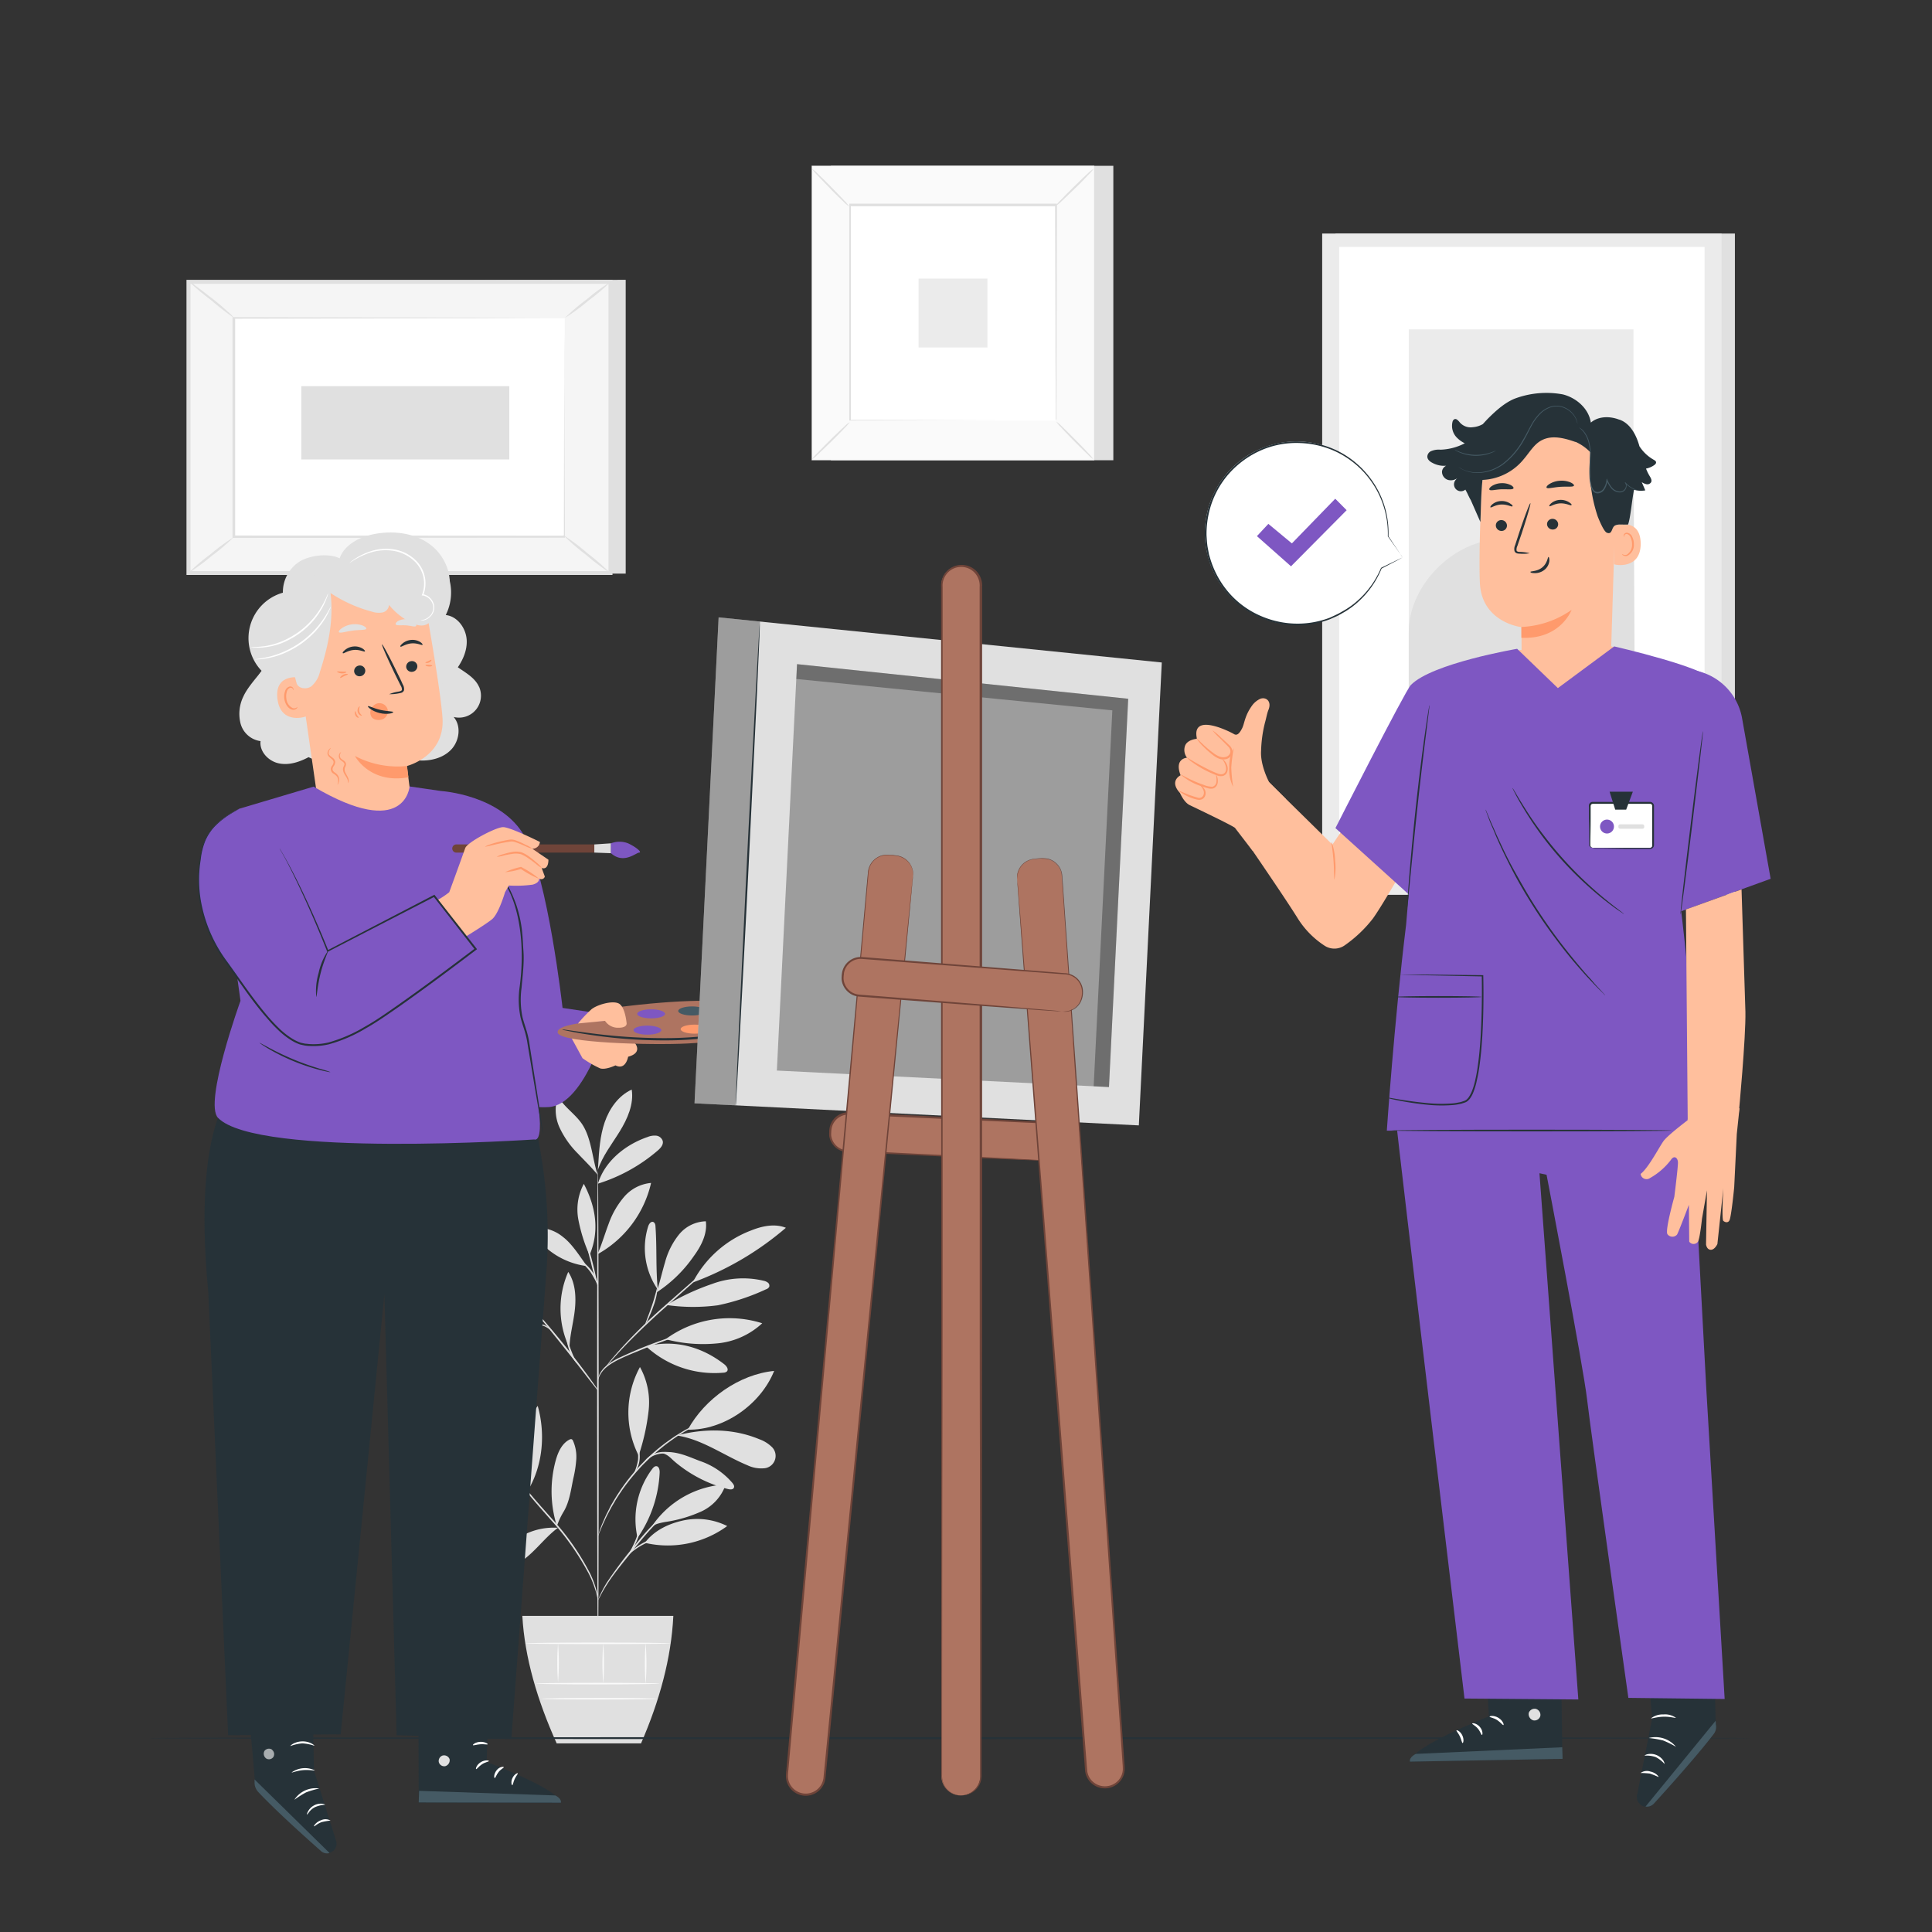<svg xmlns="http://www.w3.org/2000/svg" viewBox="0 0 500 500"><rect x="0" y="0" width="500" height="500" fill="#333333" stroke="none"/><g id="freepik--background-complete--inject-110"><path d="M129.25,373.61a27.71,27.71,0,0,0-11.85-4.07c-1.93-.2-4-.14-5.6,1a1.12,1.12,0,0,0-.57,1,1.21,1.21,0,0,0,.54.7,17,17,0,0,0,17.48,1.32" style="fill:#e0e0e0"></path><path d="M128.94,373.28a57.68,57.68,0,0,1-7.65-6.73,19.37,19.37,0,0,1-4.79-8.87,3.57,3.57,0,0,1,.38-3c6.09,4.77,10.88,10.92,12.06,18.57" style="fill:#e0e0e0"></path><path d="M129.18,373.57a27.76,27.76,0,0,1,.14-10,13.6,13.6,0,0,1,5.35-8.29c1.06,2.46.6,5.3-.14,7.87a38.48,38.48,0,0,1-5.3,11.17" style="fill:#e0e0e0"></path><path d="M135.16,384.27a17.59,17.59,0,0,0-9.5,4.81,18,18,0,0,0-5.43,9.33c3.56-.22,6.58-2.73,8.77-5.55s3.7-5.9,6.11-8.53" style="fill:#e0e0e0"></path><path d="M136.46,386a23.4,23.4,0,0,1,2.7-22.16c2.07,7.36,1.31,15.66-2.7,22.16" style="fill:#e0e0e0"></path><path d="M144.35,395.39a16.9,16.9,0,0,0-16.19,9.32c-.2.4-.38.91-.11,1.27a1.21,1.21,0,0,0,1.07.32c3.19-.21,6-2.13,8.36-4.32s4.36-4.71,6.94-6.6" style="fill:#e0e0e0"></path><path d="M144.1,394.88a30.18,30.18,0,0,1-.3-16.85c.59-2.17,1.59-4.45,3.59-5.47a.73.73,0,0,1,.55-.09.7.7,0,0,1,.35.4,10.1,10.1,0,0,1,.85,4.83,30,30,0,0,1-.76,4.89c-.63,3-1,6.21-2.61,8.79a18.79,18.79,0,0,0-1,1.93c-.31.65-.31.88-.6,1.4" style="fill:#e0e0e0"></path><path d="M165,398a21.72,21.72,0,0,1,3.81-17.86c.27-.35.63-.73,1.08-.69.68.06.86,1,.83,1.66A32.28,32.28,0,0,1,165,398" style="fill:#e0e0e0"></path><path d="M166.89,399.28a26,26,0,0,0,21.31-4.34,17.3,17.3,0,0,0-11.54-1.41c-3.85.88-7.38,2.61-9.77,5.75" style="fill:#e0e0e0"></path><path d="M168.47,395.36a24.65,24.65,0,0,1,19.35-11.19,11.94,11.94,0,0,1-6.33,7,34.89,34.89,0,0,1-9.28,2.71c-1.24.24-2.93.51-3.74,1.48" style="fill:#e0e0e0"></path><path d="M165.4,376.33A56.06,56.06,0,0,0,167.87,365a18.87,18.87,0,0,0-2.25-11.21,24.64,24.64,0,0,0-.33,22.93" style="fill:#e0e0e0"></path><path d="M178,370c4.38-8,13.31-14.32,22.35-15.21-3.48,8.68-13,15.39-22.35,15.21" style="fill:#e0e0e0"></path><path d="M175.25,371.52c6.53,1,12.09,5.16,18.19,7.69a8.24,8.24,0,0,0,4.12.79,3.22,3.22,0,0,0,2-5.7,8.69,8.69,0,0,0-3-1.81c-6.64-2.77-13.77-2.84-20.77-1.16" style="fill:#e0e0e0"></path><path d="M171.47,376.1c1.48.42,2,1.18,3.15,2.18a34.17,34.17,0,0,0,13.8,7.09c.53.13,1.22.18,1.48-.29s-.06-.92-.36-1.3a19,19,0,0,0-8.33-5.65c-3.18-1.19-5.94-2.62-9.74-2.31" style="fill:#e0e0e0"></path><path d="M167.21,348.44a26.11,26.11,0,0,0,20,6.81,1.42,1.42,0,0,0,.92-.33c.5-.55-.1-1.39-.69-1.85-5.89-4.59-13-6.49-20.24-4.63" style="fill:#e0e0e0"></path><path d="M172.26,346.59a27.9,27.9,0,0,1,25-4.13,19.78,19.78,0,0,1-11.9,5.23,37.75,37.75,0,0,1-13.08-1.1" style="fill:#e0e0e0"></path><path d="M170.25,333.88c-.58-5.88-.2-10.51-.61-16.42,0-.47-.13-1-.57-1.21-.62-.23-1.13.52-1.33,1.15a18.84,18.84,0,0,0,2.5,16.35" style="fill:#e0e0e0"></path><path d="M169.83,334.53a34.64,34.64,0,0,0,9.73-9.46c1.92-2.63,3.54-5.78,3.11-9a9.29,9.29,0,0,0-7,3.49,19.49,19.49,0,0,0-3.58,7.2c-.78,2.58-1.33,5.24-2.24,7.78" style="fill:#e0e0e0"></path><path d="M179.39,331.87a78.5,78.5,0,0,0,24-14.12c-2.86-1.15-6.14-.46-9,.69a28.35,28.35,0,0,0-15.07,13.37" style="fill:#e0e0e0"></path><path d="M172.52,337.74a48.57,48.57,0,0,0,13.3.06,56.68,56.68,0,0,0,12.41-4.12,1.45,1.45,0,0,0,.84-.64,1,1,0,0,0-.3-1.06,2.53,2.53,0,0,0-1.06-.5,23,23,0,0,0-13.41.8,62.35,62.35,0,0,0-11.78,5.46" style="fill:#e0e0e0"></path><path d="M147.28,348.64a23.53,23.53,0,0,1-.22-19.47c1.84,2.79,2.06,6.35,1.72,9.68s-1.34,6.75-1.41,10.09" style="fill:#e0e0e0"></path><path d="M135.23,342.56a27.17,27.17,0,0,0-20.18,8.6,18.86,18.86,0,0,0,11-2.05,55.9,55.9,0,0,0,9.47-6.34" style="fill:#e0e0e0"></path><path d="M127.13,339.85c-3.69-.3-7.23-.75-10.77.33a12.91,12.91,0,0,0-8.21,7,19.42,19.42,0,0,0,10.09-1.9,59.3,59.3,0,0,0,8.89-5.39" style="fill:#e0e0e0"></path><path d="M139.12,340c-3.31-2.18-6.72-4.39-10.58-5.29s-8.33-.23-11,2.68c3.13,1.83,6.92,2.05,10.54,2s8.06,0,11.47,1.17" style="fill:#e0e0e0"></path><path d="M139.14,340.15c-5.67-5.56-7.81-15.56-5.53-23.16a35.31,35.31,0,0,1,5.53,23.16" style="fill:#e0e0e0"></path><path d="M154.72,324.39c1.07-2.49,1.82-5.09,2.78-7.62a22,22,0,0,1,4-7,10.45,10.45,0,0,1,7-3.63,28.29,28.29,0,0,1-13.62,18.32" style="fill:#e0e0e0"></path><path d="M151.9,327.67c-1.77-2.43-3.81-5.74-6.21-7.55a10.37,10.37,0,0,0-8.45-2.22,19.67,19.67,0,0,0,14.66,9.77" style="fill:#e0e0e0"></path><path d="M152.46,324.59a42.1,42.1,0,0,1-2.79-9,14.13,14.13,0,0,1,1.42-9.21c3.11,5.88,4.11,12.19,1.53,18.33" style="fill:#e0e0e0"></path><path d="M154.75,306.33c1.76-5.82,7.1-10.11,12.86-12.08a4.71,4.71,0,0,1,2.25-.34,2,2,0,0,1,1.66,1.39c.21,1-.61,1.88-1.38,2.53a43.64,43.64,0,0,1-15.39,8.5" style="fill:#e0e0e0"></path><path d="M154.81,301.57c.23-3.76.46-7.57,1.68-11.13s3.58-6.9,7-8.46c.58,3.8-1.1,7.57-3.11,10.84s-4.46,6.34-5.67,10" style="fill:#e0e0e0"></path><path d="M154.72,304.15c-1.46-4.24-1.61-9.64-4.15-13.34-1.78-2.58-4.63-4.35-6.16-7.09a10.85,10.85,0,0,0,.36,8,23.28,23.28,0,0,0,4.71,6.74c1.88,2,3.49,3.52,5.24,5.64" style="fill:#e0e0e0"></path><path d="M154.75,429.23c-.12,0-.21-28.33-.22-63.27s.08-63.28.19-63.28.21,28.32.22,63.28S154.86,429.23,154.75,429.23Z" style="fill:#e0e0e0"></path><path d="M179.51,344.36a5.46,5.46,0,0,1-1.07.4l-2.93,1c-2.47.84-5.87,2.06-9.55,3.57s-7.09,2.84-9.05,4.54a6.69,6.69,0,0,0-1.82,2.4c-.28.67-.33,1.08-.37,1.07a1,1,0,0,1,0-.3,4.08,4.08,0,0,1,.21-.82,6.41,6.41,0,0,1,1.77-2.57,16.16,16.16,0,0,1,3.93-2.44c1.57-.73,3.31-1.5,5.16-2.26,3.7-1.51,7.12-2.69,9.62-3.46,1.25-.39,2.27-.68,3-.87A5.32,5.32,0,0,1,179.51,344.36Z" style="fill:#e0e0e0"></path><path d="M187.62,324.43a1.7,1.7,0,0,1-.29.32c-.25.22-.55.5-.91.85l-3.4,3.08-11.3,10.06c-4.41,3.93-8.22,7.68-10.86,10.5-1.32,1.41-2.36,2.58-3.07,3.4l-.82.93c-.19.22-.3.32-.31.31a2.1,2.1,0,0,1,.24-.36c.18-.23.42-.57.77-1,.67-.85,1.68-2,3-3.48a140,140,0,0,1,10.8-10.61c4.43-3.92,8.45-7.44,11.38-10l3.48-3,1-.8A1.45,1.45,0,0,1,187.62,324.43Z" style="fill:#e0e0e0"></path><path d="M167,342.73c-.11-.05.81-2.18,1.73-4.87s1.36-5,1.48-4.94a17.18,17.18,0,0,1-1.09,5.08,35,35,0,0,1-1.38,3.4A5,5,0,0,1,167,342.73Z" style="fill:#e0e0e0"></path><path d="M154.77,359.88a5,5,0,0,1-.68-.79l-1.74-2.23c-1.46-1.89-3.48-4.5-5.75-7.35s-4.35-5.42-5.86-7.27L139,340a4.94,4.94,0,0,1-.62-.84,6.66,6.66,0,0,1,.74.74c.45.49,1.09,1.22,1.88,2.12,1.56,1.81,3.68,4.34,5.95,7.2s4.26,5.5,5.66,7.44c.71,1,1.27,1.76,1.64,2.31A4.47,4.47,0,0,1,154.77,359.88Z" style="fill:#e0e0e0"></path><path d="M149.34,352.91a10.06,10.06,0,0,1-2.27-4.26,12.39,12.39,0,0,1-.52-4.29l.19,0c-.09.32-.14.5-.18.49s0-.19,0-.52h.18a19.32,19.32,0,0,0,.72,4.18A32.87,32.87,0,0,0,149.34,352.91Z" style="fill:#e0e0e0"></path><path d="M142.34,344.1a7.48,7.48,0,0,0-1.59-.93,10.64,10.64,0,0,0-4.41-.35,26.87,26.87,0,0,0-4.44.72,12.73,12.73,0,0,1-1.83.44,6.22,6.22,0,0,1,1.75-.72,20.88,20.88,0,0,1,4.49-.85,9.63,9.63,0,0,1,4.55.5A2.85,2.85,0,0,1,142.34,344.1Z" style="fill:#e0e0e0"></path><path d="M140.67,342c0,.06-.92-.37-2.43-.89a24.4,24.4,0,0,0-12.26-.93c-1.57.28-2.52.57-2.54.51a2,2,0,0,1,.65-.28,15,15,0,0,1,1.83-.52,21.82,21.82,0,0,1,12.42.95,16.63,16.63,0,0,1,1.74.79C140.47,341.8,140.69,341.93,140.67,342Z" style="fill:#e0e0e0"></path><path d="M154.72,332.92a51.5,51.5,0,0,1-1.78-6.16,49.72,49.72,0,0,1-1.37-6.26,102,102,0,0,1,3.15,12.42Z" style="fill:#e0e0e0"></path><path d="M154.83,332.92a29.76,29.76,0,0,0-2-3.69,16,16,0,0,0-2.9-3c0-.05.48.12,1.12.57A9,9,0,0,1,153.2,329,8.1,8.1,0,0,1,154.83,332.92Z" style="fill:#e0e0e0"></path><path d="M154.75,414.13c-.05,0-.13-.68-.45-1.88a26.56,26.56,0,0,0-1.89-4.91,67.87,67.87,0,0,0-10-14.15c-2.24-2.56-4.42-5-6.26-7.3a51,51,0,0,1-4.48-6.46,31.76,31.76,0,0,1-2.27-4.79c-.2-.59-.36-1.06-.44-1.38a2.84,2.84,0,0,1-.12-.48s.25.64.71,1.8a36,36,0,0,0,2.37,4.71,54,54,0,0,0,4.52,6.37c1.85,2.29,4,4.69,6.28,7.26a64.46,64.46,0,0,1,10,14.29,24.34,24.34,0,0,1,1.79,5,13.56,13.56,0,0,1,.25,1.42A2.69,2.69,0,0,1,154.75,414.13Z" style="fill:#e0e0e0"></path><path d="M177.12,388.86a8.83,8.83,0,0,1-1.17.66,24.9,24.9,0,0,0-3,2,34,34,0,0,0-4,3.64c-1.4,1.48-2.84,3.2-4.32,5-2.94,3.7-5.7,7-7.35,9.59-.84,1.29-1.45,2.38-1.85,3.15a11.1,11.1,0,0,1-.64,1.18s0-.12.11-.33.2-.53.39-.92a31.38,31.38,0,0,1,1.74-3.24,107.7,107.7,0,0,1,7.28-9.68c1.48-1.85,2.94-3.57,4.37-5a32.08,32.08,0,0,1,4.09-3.61,20.59,20.59,0,0,1,3.15-1.92c.38-.2.7-.32.91-.41A1.07,1.07,0,0,1,177.12,388.86Z" style="fill:#e0e0e0"></path><path d="M177.56,397.06a18.16,18.16,0,0,1-2.48.36,32.43,32.43,0,0,0-5.88,1.15,17.76,17.76,0,0,0-5.26,2.77c-1.21.93-1.79,1.71-1.84,1.66a2,2,0,0,1,.37-.57,9,9,0,0,1,1.29-1.32,16,16,0,0,1,5.32-2.93,26.28,26.28,0,0,1,6-1.05A13,13,0,0,1,177.56,397.06Z" style="fill:#e0e0e0"></path><path d="M162.82,402.1c-.13-.07,1-1.78,1.86-4.07s1-4.35,1.15-4.32a3.92,3.92,0,0,1-.05,1.33,13.86,13.86,0,0,1-.72,3.13,14.63,14.63,0,0,1-1.44,2.87C163.18,401.73,162.87,402.13,162.82,402.1Z" style="fill:#e0e0e0"></path><path d="M184.37,366.85a2.69,2.69,0,0,1-.4.21l-1.16.53c-.51.22-1.13.49-1.83.86s-1.52.74-2.37,1.25l-1.35.77c-.47.27-.93.59-1.43.89-1,.61-2,1.35-3.06,2.11a59.14,59.14,0,0,0-6.39,5.62,58,58,0,0,0-5.4,6.58c-.72,1.09-1.43,2.12-2,3.14-.29.5-.6,1-.85,1.45l-.72,1.38c-.48.87-.83,1.7-1.17,2.41s-.6,1.34-.8,1.85l-.49,1.19a2.4,2.4,0,0,1-.19.4s0-.15.12-.43.25-.72.41-1.21.42-1.17.74-1.89.65-1.57,1.12-2.45c.22-.45.46-.91.7-1.4s.55-1,.84-1.48c.56-1,1.26-2.07,2-3.17a50.75,50.75,0,0,1,11.88-12.29c1.08-.76,2.09-1.5,3.1-2.09.5-.31,1-.62,1.45-.89l1.37-.75c.87-.49,1.7-.85,2.41-1.19s1.34-.61,1.86-.81l1.2-.46A1.9,1.9,0,0,1,184.37,366.85Z" style="fill:#e0e0e0"></path><path d="M166.66,378.71a2.85,2.85,0,0,1,1-1.45,6.19,6.19,0,0,1,3.93-1.5,10.69,10.69,0,0,1,4.13.8,6,6,0,0,1,1.56.76,8.54,8.54,0,0,1-1.66-.48,12.27,12.27,0,0,0-4-.67,6.48,6.48,0,0,0-3.75,1.31A13.08,13.08,0,0,0,166.66,378.71Z" style="fill:#e0e0e0"></path><path d="M164,381.44a14.45,14.45,0,0,0,1.12-3.62,15.05,15.05,0,0,0-.25-3.78,2.37,2.37,0,0,1,.46,1,7.46,7.46,0,0,1,.19,2.78,7.13,7.13,0,0,1-.83,2.65C164.36,381.15,164.05,381.47,164,381.44Z" style="fill:#e0e0e0"></path><path d="M135.18,418.19c.61,10.83,3.87,21.84,8.89,33H165.9c4.78-11,7.82-22,8.36-33Z" style="fill:#e0e0e0"></path><path d="M170.72,435.71c0,.11-7.18.21-16.05.21s-16-.1-16-.21,7.19-.2,16-.2S170.72,435.6,170.72,435.71Z" style="fill:#fafafa"></path><path d="M170.23,439.63c0,.12-6.73.21-15,.21s-15.05-.09-15.05-.21,6.74-.2,15.05-.2S170.23,439.52,170.23,439.63Z" style="fill:#fafafa"></path><path d="M144.42,425.3a60.23,60.23,0,0,1,0,10.05,63.23,63.23,0,0,1,0-10.05Z" style="fill:#fafafa"></path><path d="M156.12,425.3a67.83,67.83,0,0,1,0,10.41,64.61,64.61,0,0,1,0-10.41Z" style="fill:#fafafa"></path><path d="M167.09,425.21a67.24,67.24,0,0,1,0,10.62,70.59,70.59,0,0,1,0-10.62Z" style="fill:#fafafa"></path><path d="M173.57,425.3c0,.11-8.43.2-18.83.2s-18.82-.09-18.82-.2,8.43-.21,18.82-.21S173.57,425.19,173.57,425.3Z" style="fill:#fafafa"></path><rect x="345.62" y="60.44" width="103.37" height="171.1" style="fill:#e0e0e0"></rect><rect x="342.18" y="60.44" width="103.37" height="171.1" style="fill:#ebebeb"></rect><rect x="346.58" y="63.91" width="94.56" height="164.16" style="fill:#fff"></rect><rect x="364.59" y="85.24" width="58.15" height="121.5" style="fill:#ebebeb"></rect><path d="M364.59,163.75c-.14-11.35,10.07-22.43,21.31-24C391.26,139,397,140,402,138c8.94-3.67,11.78-15.54,20.78-19.07l.41,87.82H364.59Z" style="fill:#e0e0e0"></path><rect x="215.03" y="42.91" width="73.1" height="76.2" style="fill:#e0e0e0"></rect><rect x="210.08" y="42.91" width="73.1" height="76.2" style="fill:#fafafa"></rect><path d="M283.21,119.14H210.06V42.89h73.15Zm-73.11,0h73.06V42.93H210.1Z" style="fill:#e0e0e0"></path><rect x="219.91" y="53.16" width="53.45" height="55.71" style="fill:#fff"></rect><path d="M219.91,109.24a9.14,9.14,0,0,1-1.32,1.53c-.85.9-2.05,2.12-3.4,3.45s-2.58,2.5-3.49,3.34a9.18,9.18,0,0,1-1.54,1.29,7.74,7.74,0,0,1,1.31-1.53c.85-.9,2.05-2.12,3.4-3.45s2.59-2.51,3.5-3.35A8.21,8.21,0,0,1,219.91,109.24Z" style="fill:#e0e0e0"></path><path d="M273.36,109.1a9.14,9.14,0,0,1,1.53,1.32c.9.86,2.12,2.06,3.44,3.4s2.51,2.58,3.35,3.49a8.18,8.18,0,0,1,1.28,1.55,9.22,9.22,0,0,1-1.52-1.32c-.9-.85-2.13-2.05-3.46-3.4s-2.51-2.59-3.34-3.5A7.85,7.85,0,0,1,273.36,109.1Z" style="fill:#e0e0e0"></path><path d="M273.21,53.3a9.14,9.14,0,0,1,1.32-1.53c.85-.9,2.05-2.12,3.4-3.44s2.58-2.51,3.49-3.35A8.76,8.76,0,0,1,283,43.7a8.8,8.8,0,0,1-1.31,1.52c-.85.91-2,2.13-3.4,3.46s-2.59,2.51-3.5,3.34A8.21,8.21,0,0,1,273.21,53.3Z" style="fill:#e0e0e0"></path><path d="M219.76,53.44a8.57,8.57,0,0,1-1.53-1.32c-.9-.85-2.12-2-3.45-3.4s-2.5-2.58-3.34-3.49a8.76,8.76,0,0,1-1.28-1.54A8.8,8.8,0,0,1,211.68,45c.9.85,2.13,2.06,3.45,3.41s2.51,2.58,3.35,3.49A8.21,8.21,0,0,1,219.76,53.44Z" style="fill:#e0e0e0"></path><path d="M273.21,108.87s0-.1,0-.27,0-.45,0-.78c0-.7,0-1.7,0-3,0-2.64,0-6.48-.05-11.35,0-9.76-.06-23.66-.11-40.3l.21.2-53.3,0h0l.24-.23c0,20.45,0,39.58,0,55.71l-.2-.2,38.59.1,10.84,0,2.87,0h.05l-2.83,0-10.8,0-38.72.1h-.2v-.2c0-16.13,0-35.26,0-55.71v-.24h.24l53.3,0h.21v.21c-.05,16.69-.08,30.64-.11,40.43,0,4.86,0,8.68-.05,11.31q0,1.93,0,3c0,.32,0,.57,0,.75A2.28,2.28,0,0,1,273.21,108.87Z" style="fill:#e0e0e0"></path><rect x="237.72" y="72.1" width="17.83" height="17.83" style="fill:#ebebeb"></rect><polygon points="161.93 72.41 161.93 148.45 52.72 148.45 48.78 72.94 161.93 72.41" style="fill:#e0e0e0"></polygon><rect x="65.71" y="56.01" width="75.35" height="109.21" transform="translate(-7.23 214) rotate(-90)" style="fill:#f5f5f5"></rect><path d="M158.51,148.8H48.26V72.42H158.51Zm-109.21-1H157.47V73.46H49.3Z" style="fill:#e0e0e0"></path><rect x="60.61" y="82.3" width="85.55" height="56.62" style="fill:#fff"></rect><path d="M146.16,82.3l-.42,0h-1.22l-4.69,0-17.64.07-61.58.12.25-.25c0,17.3,0,36.47,0,56.62h0l-.27-.27,85.55.05-.21.22c0-17.24.08-31.36.11-41.2,0-4.92,0-8.76.05-11.4,0-1.3,0-2.3,0-3s0-1,0-1,0,.33,0,1,0,1.67,0,3c0,2.62,0,6.45,0,11.34,0,9.87.07,24,.12,41.34v.21h-.22l-85.55.06h-.27v-.27h0c0-20.15,0-39.32,0-56.62v-.25h.25l61.75.13,17.57.06,4.65,0,1.19,0Z" style="fill:#e0e0e0"></path><path d="M48.78,72.73A9,9,0,0,1,50.66,74c1.12.8,2.64,2,4.28,3.26S58,79.77,59,80.7a9,9,0,0,1,1.57,1.6,75.44,75.44,0,0,1-6-4.67A58.89,58.89,0,0,1,48.78,72.73Z" style="fill:#e0e0e0"></path><path d="M158,72.94a52.12,52.12,0,0,1-5.75,4.89,51.57,51.57,0,0,1-6.08,4.47,54.81,54.81,0,0,1,5.75-4.89A53,53,0,0,1,158,72.94Z" style="fill:#e0e0e0"></path><path d="M157.9,148.3l-12.17-9.87" style="fill:#fff"></path><path d="M145.73,138.43a58,58,0,0,1,6.26,4.72,55.68,55.68,0,0,1,5.91,5.15,58.37,58.37,0,0,1-6.25-4.73A55.88,55.88,0,0,1,145.73,138.43Z" style="fill:#e0e0e0"></path><path d="M48.78,148.29a50.41,50.41,0,0,1,5.69-4.84,51.13,51.13,0,0,1,6-4.42,54.21,54.21,0,0,1-5.69,4.84A52.56,52.56,0,0,1,48.78,148.29Z" style="fill:#e0e0e0"></path><rect x="95.42" y="82.51" width="18.96" height="53.83" transform="translate(-4.53 214.32) rotate(-90)" style="fill:#e0e0e0"></rect></g><g id="freepik--Floor--inject-110"><path d="M453.4,449.83c0,.14-92.86.26-207.39.26S38.6,450,38.6,449.83s92.84-.26,207.41-.26S453.4,449.69,453.4,449.83Z" style="fill:#263238"></path></g><g id="freepik--speech-bubble--inject-110"><path d="M363,144.23,357.46,147a23.71,23.71,0,1,1,1.78-8.29v0Z" style="fill:#fff"></path><path d="M363,144.23l-.26-.36c-.18-.26-.43-.6-.74-1.05-.65-.94-1.6-2.29-2.81-4l.15,0h0a.1.1,0,0,1-.11.06.09.09,0,0,1-.06-.09,23.58,23.58,0,0,0-2.41-11.05,24,24,0,0,0-4.32-6.09,23.56,23.56,0,0,0-6.92-4.87,24,24,0,0,0-9.1-2.12,22.82,22.82,0,0,0-9.92,1.82,24,24,0,0,0-8.65,6.34,23,23,0,0,0-5,10,24.24,24.24,0,0,0-.6,5.74c.07,1,.11,1.91.25,2.85l.26,1.39.13.69.2.67a24,24,0,0,0,5.19,9.51,22.94,22.94,0,0,0,8.32,5.87,23.88,23.88,0,0,0,9.23,1.86,23.53,23.53,0,0,0,8.38-1.56L346,159c.59-.27,1.13-.62,1.68-.92a21.08,21.08,0,0,0,3-2.06,23.62,23.62,0,0,0,6.74-9.06s0,0,0,0l4.11-2,1.08-.52.38-.18-.34.19-1,.55-4.1,2.14,0,0a23.56,23.56,0,0,1-6.73,9.2,21.79,21.79,0,0,1-3,2.11c-.55.3-1.1.65-1.7.94l-1.83.82a23.89,23.89,0,0,1-8.49,1.62,24.46,24.46,0,0,1-9.38-1.86,23.23,23.23,0,0,1-8.47-6,24.16,24.16,0,0,1-5.3-9.67l-.2-.68-.14-.71c-.08-.47-.17-.94-.26-1.41-.14-.95-.19-1.93-.25-2.9a24.18,24.18,0,0,1,.6-5.85,23.32,23.32,0,0,1,5.12-10.22,24.41,24.41,0,0,1,8.81-6.45,23.33,23.33,0,0,1,10.09-1.83,24.3,24.3,0,0,1,9.24,2.19,23.73,23.73,0,0,1,7,5,24.4,24.4,0,0,1,4.34,6.19,23.62,23.62,0,0,1,2.33,11.19l-.17,0h0a.1.1,0,0,1,.11-.06l.05,0c1.19,1.8,2.12,3.18,2.76,4.14l.69,1.06A3.24,3.24,0,0,1,363,144.23Z" style="fill:#263238"></path><polygon points="325.29 138.75 328.25 135.58 334.34 140.63 345.56 129.07 348.51 132.04 334.11 146.56 325.29 138.75" style="fill:#7E57C2"></polygon></g><g id="freepik--character-2--inject-110"><path d="M344.83,218.58l-16.7-16.42-9.81,9.49s13.6,19.67,17.52,26a22.94,22.94,0,0,0,7,7.12,4.64,4.64,0,0,0,5.27-.19,33.35,33.35,0,0,0,7.21-6.88c3.41-4.76,12.37-20.92,12.37-20.92L355,203.41Z" style="fill:#ffbf9d"></path><path d="M345.35,227.62a15.86,15.86,0,0,0,.18-4.9,15.49,15.49,0,0,0-.91-4.82c-.12,0,.29,2.18.49,4.85S345.22,227.61,345.35,227.62Z" style="fill:#ff9a6c"></path><path d="M383.4,126.93a18.81,18.81,0,0,1,18-18.07l1,0c10.53.18,16.26,9.22,15.79,19.74l-1.32,42.37-16.66,6.35-6.43-5.92c0-3,0-9.1-.06-9.1S383.56,161.1,383,151C382.76,146.13,383,136.05,383.4,126.93Z" style="fill:#ffbf9d"></path><path d="M393.73,162.26a24.43,24.43,0,0,0,13-4.43s-2.85,7.72-13,7.22Z" style="fill:#ff9a6c"></path><path d="M387.12,136a1.45,1.45,0,0,0,1.45,1.4A1.38,1.38,0,0,0,390,136a1.44,1.44,0,0,0-1.44-1.4A1.39,1.39,0,0,0,387.12,136Z" style="fill:#263238"></path><path d="M385.73,131.3c.18.18,1.24-.67,2.8-.73s2.72.67,2.88.47-.12-.42-.63-.76a3.91,3.91,0,0,0-2.32-.61,3.71,3.71,0,0,0-2.21.82C385.78,130.87,385.64,131.22,385.73,131.3Z" style="fill:#263238"></path><path d="M400.37,135.64a1.45,1.45,0,0,0,1.45,1.4,1.37,1.37,0,0,0,1.43-1.36,1.43,1.43,0,0,0-1.44-1.4A1.39,1.39,0,0,0,400.37,135.64Z" style="fill:#263238"></path><path d="M401,131c.19.18,1.25-.67,2.8-.73s2.72.67,2.88.47-.11-.42-.62-.76a4,4,0,0,0-2.32-.61,3.72,3.72,0,0,0-2.22.82C401,130.6,400.86,131,401,131Z" style="fill:#263238"></path><path d="M395.88,143.18a11.23,11.23,0,0,0-2.54-.35c-.4,0-.78-.08-.85-.35a2,2,0,0,1,.21-1.19c.34-1,.68-2,1.05-3.06,1.45-4.37,2.48-7.95,2.31-8s-1.5,3.43-2.95,7.79l-1,3.08a2.36,2.36,0,0,0-.14,1.57,1,1,0,0,0,.68.55,2.9,2.9,0,0,0,.68.07A9.7,9.7,0,0,0,395.88,143.18Z" style="fill:#263238"></path><path d="M400.25,126.2c.23.38,1.72-.09,3.55-.21s3.37.11,3.54-.31c.07-.2-.25-.54-.91-.84a6,6,0,0,0-2.75-.42,5.84,5.84,0,0,0-2.65.82C400.42,125.62,400.15,126,400.25,126.2Z" style="fill:#263238"></path><path d="M385.47,126.74c.33.34,1.58-.06,3.1-.11s2.82.16,3.1-.22c.13-.18-.08-.53-.65-.85a5,5,0,0,0-2.54-.51,4.79,4.79,0,0,0-2.46.78C385.49,126.2,385.32,126.57,385.47,126.74Z" style="fill:#263238"></path><path d="M417.69,136.07c.17-.08,6.85-2.34,6.92,4.58s-6.89,5.55-6.91,5.35S417.69,136.07,417.69,136.07Z" style="fill:#ffbf9d"></path><path d="M419.79,143.36s.12.08.33.18a1.24,1.24,0,0,0,.9,0,3,3,0,0,0,1.35-2.69,4.1,4.1,0,0,0-.35-1.72,1.44,1.44,0,0,0-.92-.92.62.62,0,0,0-.71.34c-.09.19,0,.33-.08.34s-.15-.11-.09-.4a.72.72,0,0,1,.26-.43.89.89,0,0,1,.67-.18,1.68,1.68,0,0,1,1.27,1.06,4.21,4.21,0,0,1,.43,1.92,3.12,3.12,0,0,1-1.73,3,1.3,1.3,0,0,1-1.1-.17C419.8,143.53,419.77,143.37,419.79,143.36Z" style="fill:#ff9a6c"></path><path d="M400.75,144.14c-.23,0-.24,1.58-1.61,2.7s-3.05.94-3.06,1.16.37.31,1.09.33a3.93,3.93,0,0,0,2.56-.88,3.41,3.41,0,0,0,1.24-2.26C401,144.53,400.86,144.14,400.75,144.14Z" style="fill:#263238"></path><path d="M369.44,117.83a1.68,1.68,0,0,1,.76-1,5,5,0,0,1,2.58-.45,14.59,14.59,0,0,0,6.31-1.66,7.09,7.09,0,0,1-1.87-1.29,4.33,4.33,0,0,1-1.3-4.3.94.94,0,0,1,.53-.66c.45-.15.85.29,1.17.64a3.73,3.73,0,0,0,3.53,1.45,6.15,6.15,0,0,0,2.62-.81l.08-.1,1-1.08h0c2.57-2.61,4.79-4.42,7.08-5.37a23.41,23.41,0,0,1,12.53-1.13c3.52.88,6.72,3.7,7.25,7.3,1.95-1.69,4.91-1.71,7.33-.77l.06,0c2.69.92,4.24,3.73,5.06,6.46.05.14.08.3.13.44A10.54,10.54,0,0,0,428,119c.26.15.56.33.59.63s-.21.54-.45.72a5.42,5.42,0,0,1-2.15.92,11.91,11.91,0,0,0,.9,1.87c.31.51.68,1.12.42,1.65a1.13,1.13,0,0,1-1.18.53,3.33,3.33,0,0,1-1.25-.55c.31.71.62,1.43.92,2.14a6.37,6.37,0,0,1-2.91-.16c-.54,2.55-.91,7.29-1.55,9-1.84.06-2.28-.14-3.21.18-1.19.41-.71,2.53-2.27,1.94-.8-.3-2-3.29-2.33-4.09a39.56,39.56,0,0,1-1.9-16.69,12.57,12.57,0,0,0-3.95-2.78l.13.1c-2.84-1-6.05-1.88-8.72-.52-2.06,1-3.26,3.23-4.8,5a14.5,14.5,0,0,1-10.62,5.31c-.36,3.06-.42,8-.54,10.9l-2.49-5.67v0a10.67,10.67,0,0,1-.53-1l-.06-.1h0a15.41,15.41,0,0,0-.82-1.62l0,0a1.78,1.78,0,0,1-2.63-2.35,4.17,4.17,0,0,1,.85-.88,2.8,2.8,0,0,1-2.67.73,2.21,2.21,0,0,1-1.59-2.17,1.87,1.87,0,0,1,1.1-1.51,6.31,6.31,0,0,1-3.61-.76C369.92,119.39,369.21,118.73,369.44,117.83Z" style="fill:#263238"></path><path d="M408.59,110.61a8.33,8.33,0,0,1,1,.91,7.31,7.31,0,0,1,1.59,3.34,12.7,12.7,0,0,1,.29,2.57c0,.93-.05,1.93-.11,3a28,28,0,0,0,0,3.32,11.71,11.71,0,0,0,.25,1.75,3.6,3.6,0,0,0,.74,1.69,1.51,1.51,0,0,0,1.43.46,2.29,2.29,0,0,0,1.28-.74,5.21,5.21,0,0,0,.94-2.58l-.21,0a8.28,8.28,0,0,0,1.25,2.1,3,3,0,0,0,2,1,1.92,1.92,0,0,0,1-.19,1.73,1.73,0,0,0,.71-.71,1.79,1.79,0,0,0,.2-.9,1.26,1.26,0,0,0-.33-.78l-.11.1a6.4,6.4,0,0,0,2.19,1.6,6.1,6.1,0,0,0,.68.26.91.91,0,0,0,.24,0l-.23-.09c-.15-.06-.37-.15-.65-.29a6.52,6.52,0,0,1-2.12-1.63l-.11.1a1.3,1.3,0,0,1,.09,1.5,1.62,1.62,0,0,1-.64.63,1.74,1.74,0,0,1-.94.16,2.84,2.84,0,0,1-1.84-1,8.47,8.47,0,0,1-1.21-2.06l-.15-.32-.06.35a5,5,0,0,1-.9,2.47,2,2,0,0,1-1.14.66,1.3,1.3,0,0,1-1.22-.39,3.41,3.41,0,0,1-.68-1.58,11.34,11.34,0,0,1-.24-1.71,25.69,25.69,0,0,1,0-3.29c0-1.06.11-2.06.09-3a12.84,12.84,0,0,0-.32-2.6,7.22,7.22,0,0,0-1.69-3.37A4.2,4.2,0,0,0,408.59,110.61Z" style="fill:#455a64"></path><path d="M377.4,120.81l.08.06.26.19a4.19,4.19,0,0,0,.43.27c.18.09.38.21.62.31a8.83,8.83,0,0,0,4.34.73,11.42,11.42,0,0,0,6.08-2.32,20.07,20.07,0,0,0,5.18-6.11c.72-1.23,1.3-2.49,1.95-3.66a13.34,13.34,0,0,1,2.23-3.11,6.87,6.87,0,0,1,2.89-1.8,4.86,4.86,0,0,1,1.54-.19,5.34,5.34,0,0,1,1.41.25,5.84,5.84,0,0,1,2.12,1.25,5.76,5.76,0,0,1,1.16,1.47,7.24,7.24,0,0,1,.54,1.51.87.87,0,0,0,0-.11c0-.08,0-.19-.05-.31a5.24,5.24,0,0,0-.4-1.14,5.73,5.73,0,0,0-1.15-1.52,5.86,5.86,0,0,0-2.16-1.31A6.1,6.1,0,0,0,403,105a5.17,5.17,0,0,0-1.59.19,7.16,7.16,0,0,0-3,1.84,13.43,13.43,0,0,0-2.27,3.15c-.66,1.17-1.24,2.43-2,3.65a19.75,19.75,0,0,1-5.1,6.05,11.44,11.44,0,0,1-6,2.34,9.18,9.18,0,0,1-4.29-.65A14.24,14.24,0,0,1,377.4,120.81Z" style="fill:#455a64"></path><path d="M376.43,116.37s.12.1.37.25a7.24,7.24,0,0,0,1.08.53,10.36,10.36,0,0,0,1.7.54,12,12,0,0,0,2.18.27,11.56,11.56,0,0,0,2.19-.18,9.32,9.32,0,0,0,1.73-.47,7.31,7.31,0,0,0,1.1-.48,1.67,1.67,0,0,0,.38-.24s-.58.26-1.53.57a12.87,12.87,0,0,1-1.72.41,13.07,13.07,0,0,1-2.14.15,12.6,12.6,0,0,1-2.14-.24,11.7,11.7,0,0,1-1.69-.48C377,116.65,376.45,116.33,376.43,116.37Z" style="fill:#455a64"></path><path d="M384.21,423.89l1.11,20.31s-20.27,7.95-20.43,11.72l39.45-.74-.43-31.71Z" style="fill:#263238"></path><path d="M397.49,442.26a1.62,1.62,0,0,1,1.15,1.82,1.56,1.56,0,0,1-1.8,1.15,1.69,1.69,0,0,1-1.2-1.93,1.6,1.6,0,0,1,2-1" style="fill:#e0e0e0"></path><path d="M404.4,455.19l-.09-3-37.9,1.72s-1.74.8-1.52,2Z" style="fill:#455a64"></path><path d="M385.5,444.27c0,.19,1,.26,1.93.86s1.48,1.4,1.66,1.32-.14-1.19-1.31-1.89S385.45,444.09,385.5,444.27Z" style="fill:#fff"></path><path d="M381,446.06c0,.19.8.5,1.47,1.3s.87,1.66,1.06,1.65.3-1.1-.55-2.09S381,445.87,381,446.06Z" style="fill:#fff"></path><path d="M378.52,451.1c.18,0,.43-.93-.08-2s-1.43-1.44-1.51-1.28.49.71.9,1.58S378.33,451.09,378.52,451.1Z" style="fill:#fff"></path><path d="M384.94,439.35c.08.18,1-.1,2.05-.05s1.95.38,2,.21-.73-.84-2-.88S384.84,439.2,384.94,439.35Z" style="fill:#fff"></path><path d="M425.44,420.2l2.14,24.52-3.91,19.87a2.53,2.53,0,0,0,2.16,3h0a2.52,2.52,0,0,0,2.17-.79c3.52-3.84,16.38-18,16.13-19.79-.3-2.07-.54-26-.54-26Z" style="fill:#263238"></path><path d="M425.83,467.58,444,445.34l.07,1a3,3,0,0,1-.45,2.27c-1.44,1.93-5.83,7.43-15.56,18.13a2.52,2.52,0,0,1-2.25.8Z" style="fill:#455a64"></path><path d="M430.76,456.49a7.85,7.85,0,0,0-2.28-1.77,7.53,7.53,0,0,0-2.86-.36c0-.06.27-.27.84-.39a4,4,0,0,1,4,1.65C430.75,456.1,430.82,456.46,430.76,456.49Z" style="fill:#fff"></path><path d="M429.22,459.89A21.28,21.28,0,0,0,427,459a20.12,20.12,0,0,0-2.42-.15,2.79,2.79,0,0,1,2.54-.37C428.57,458.78,429.34,459.81,429.22,459.89Z" style="fill:#fff"></path><path d="M433.74,452.07a23.9,23.9,0,0,0-3.36-1.65,26.34,26.34,0,0,0-3.7-.62,6.87,6.87,0,0,1,7.06,2.27Z" style="fill:#fff"></path><path d="M433.71,444.56c0,.15-1.44-.33-3.21-.28s-3.14.56-3.21.42a4.85,4.85,0,0,1,3.2-1A4.8,4.8,0,0,1,433.71,444.56Z" style="fill:#fff"></path><path d="M433.27,437.35a8,8,0,0,0-6.55.65c0-.05.21-.38.75-.74a5.32,5.32,0,0,1,2.4-.83,5.38,5.38,0,0,1,2.52.34C433,437,433.3,437.29,433.27,437.35Z" style="fill:#fff"></path><path d="M429.88,435.59a2.21,2.21,0,0,1-.09-.92,6.49,6.49,0,0,1,.58-2.48,2.91,2.91,0,0,1,1.14-1.45,1,1,0,0,1,1.16.16,1.64,1.64,0,0,1,.45,1.08,3.55,3.55,0,0,1-2.9,3.49,4.13,4.13,0,0,1-4.19-1.9,1.38,1.38,0,0,1-.14-1.18,1,1,0,0,1,1-.6,3.63,3.63,0,0,1,1.67.74,7.35,7.35,0,0,1,1.8,1.8,2.2,2.2,0,0,1,.43.82,11.58,11.58,0,0,0-2.44-2.3,3.39,3.39,0,0,0-1.47-.61.53.53,0,0,0-.55.32,1,1,0,0,0,.14.77,3.69,3.69,0,0,0,3.65,1.61,3.09,3.09,0,0,0,2.51-2.93,1.24,1.24,0,0,0-.29-.77.54.54,0,0,0-.64-.09,2.58,2.58,0,0,0-1,1.2A9.64,9.64,0,0,0,429.88,435.59Z" style="fill:#fff"></path><path d="M367,267.33s-6.63,10.34-5.65,23.07c.38,4.92,17.66,149.18,17.66,149.18l29.46.24L398.41,303.63l1.84.4s9.5,49.41,10.5,58.25c.9,8,10.67,77.13,10.67,77.13l24.92.29L441.62,360l-4-74.34-9.4-23.26Z" style="fill:#7E57C2"></path><polygon points="429.53 171.51 416.64 167.16 393 168.24 382.2 173.39 398.99 207.72 410.04 206.12 429.53 171.51" style="fill:#ffbf9d"></polygon><path d="M345.61,214.31s18.05-35.52,19.49-37c5.41-5.65,27.53-9.4,27.53-9.4l10.55,10.17,14.58-10.79s24.05,5.53,25.18,8.67-8.11,57.65-8.11,57.65,3.85,30.76,3.54,44.52l3.44,14.26-82.9.22s1.89-28,5-53.38l1.9-22.46-1.24,14.68Z" style="fill:#7E57C2"></path><path d="M369.94,182.49a3.37,3.37,0,0,0-.11.52c-.07.4-.16.9-.26,1.51-.21,1.32-.5,3.22-.83,5.57-.67,4.72-1.51,11.24-2.29,18.46s-1.37,13.78-1.76,18.53c-.17,2.32-.32,4.23-.42,5.62,0,.62-.07,1.13-.1,1.53a3.72,3.72,0,0,0,0,.54,1.9,1.9,0,0,0,.09-.53c0-.4.1-.9.17-1.52.14-1.39.33-3.29.56-5.61.46-4.74,1.1-11.29,1.88-18.51s1.57-13.74,2.16-18.46c.29-2.31.53-4.21.7-5.59.07-.62.13-1.12.18-1.52A1.84,1.84,0,0,0,369.94,182.49Z" style="fill:#263238"></path><path d="M435.79,172.63l4,1.15a15.33,15.33,0,0,1,11,11.78l7.45,41.87L434.61,236l-8.07-6.35Z" style="fill:#7E57C2"></path><path d="M359.38,284.1l.19,0,.57.09,2.16.37c1.88.3,4.61.72,8,1a36.6,36.6,0,0,0,5.54,0,10.9,10.9,0,0,0,1.49-.21c.25-.05.51-.09.75-.15l.74-.25c1-.27,1.53-1.31,2-2.29a18,18,0,0,0,1-3.27c.26-1.14.47-2.32.63-3.53.35-2.42.57-4.95.73-7.54.34-5.66.38-11.05.3-15.81l.2.19-15.76-.33-4.47-.12-1.19-.05-.4,0,.4,0h1.19l4.48,0,15.75.17h.19v.19c.11,4.78.07,10.17-.26,15.85-.17,2.6-.39,5.13-.74,7.57-.17,1.21-.38,2.41-.65,3.56a18.28,18.28,0,0,1-1,3.34,7.3,7.3,0,0,1-.84,1.49,5.1,5.1,0,0,1-.61.62,2.85,2.85,0,0,1-.76.38l-.78.25c-.26.07-.52.11-.78.16a11.48,11.48,0,0,1-1.53.21,36.83,36.83,0,0,1-5.59,0,77,77,0,0,1-8-1.1c-.94-.18-1.66-.34-2.15-.45l-.55-.13Z" style="fill:#263238"></path><path d="M383.44,258c0,.12-5,.22-11.22.22S361,258.11,361,258s5-.22,11.22-.22S383.44,257.87,383.44,258Z" style="fill:#263238"></path><path d="M432.74,292.58c0,.12-16.26.22-36.31.22s-36.32-.1-36.32-.22,16.25-.22,36.32-.22S432.74,292.46,432.74,292.58Z" style="fill:#263238"></path><rect x="411.38" y="207.72" width="16.39" height="11.68" rx="0.77" style="fill:#fff"></rect><path d="M412.15,219.4s-.22.09-.55-.15a.82.82,0,0,1-.3-.64c0-.27,0-.58,0-.92,0-1.46,0-3.45-.08-5.87,0-.62,0-1.27,0-1.95v-1a2.43,2.43,0,0,1,0-.59,1,1,0,0,1,.38-.56,1,1,0,0,1,.65-.19h1.71l2.39,0,10.67,0a1.06,1.06,0,0,1,.82.41,1.15,1.15,0,0,1,.21.82v4.12c0,1.78,0,3.5,0,5.14v.61a1,1,0,0,1-.23.71,1,1,0,0,1-.67.36h-2.87l-4.06,0-5.87-.08-1.6,0a2,2,0,0,1-.55-.06,3.43,3.43,0,0,1,.55-.05l1.6,0,5.87-.08,4.06,0h2.82a.57.57,0,0,0,.36-.2.53.53,0,0,0,.12-.41V218c0-1.64,0-3.36,0-5.14,0-.9,0-1.8,0-2.73v-1.39a.7.7,0,0,0-.1-.51.58.58,0,0,0-.41-.2l-10.67,0h-4.1a.72.72,0,0,0-.4.1c-.24.17-.25.41-.24.8v1c0,.68,0,1.33,0,1.95,0,2.42-.06,4.41-.08,5.87,0,.34,0,.65,0,.92a.73.73,0,0,0,.22.56A1,1,0,0,0,412.15,219.4Z" style="fill:#263238"></path><path d="M414.09,213.9a1.8,1.8,0,1,0,1.8-1.79A1.81,1.81,0,0,0,414.09,213.9Z" style="fill:#7E57C2"></path><rect x="418.82" y="213.32" width="6.7" height="1.15" rx="0.45" transform="translate(844.35 427.8) rotate(180)" style="fill:#e0e0e0"></rect><polyline points="420.85 209.54 422.58 204.89 416.56 204.89 418.02 209.54 420.85 209.54" style="fill:#263238"></polyline><path d="M391.41,203.91a2,2,0,0,0,.18.42l.58,1.14c.51,1,1.3,2.39,2.34,4.09s2.34,3.69,3.88,5.83,3.35,4.4,5.36,6.68,4.06,4.34,6,6.14,3.74,3.34,5.3,4.57,2.86,2.19,3.78,2.82l1.07.72a1.55,1.55,0,0,0,.38.22,1.92,1.92,0,0,0-.34-.29l-1-.79c-.89-.66-2.15-1.65-3.69-2.91s-3.31-2.82-5.22-4.62-3.92-3.88-5.93-6.14-3.79-4.53-5.36-6.63-2.88-4.07-3.94-5.75-1.9-3.06-2.44-4l-.66-1.1A2.63,2.63,0,0,0,391.41,203.91Z" style="fill:#263238"></path><path d="M415.45,257.63a3,3,0,0,0-.37-.45l-1.14-1.24c-.5-.53-1.11-1.18-1.79-2s-1.49-1.63-2.33-2.63c-1.71-2-3.67-4.37-5.77-7.1s-4.27-5.83-6.43-9.16-4-6.62-5.69-9.65-3-5.81-4.08-8.18c-.57-1.17-1-2.26-1.44-3.21s-.77-1.76-1.05-2.44-.48-1.15-.65-1.54a1.91,1.91,0,0,0-.26-.53,4.3,4.3,0,0,0,.18.56l.58,1.57c.25.69.57,1.52,1,2.47s.84,2.06,1.38,3.24c1.05,2.39,2.41,5.19,4,8.25s3.53,6.33,5.68,9.69,4.38,6.43,6.47,9.17,4.11,5.12,5.85,7.06c.86,1,1.68,1.84,2.38,2.59s1.33,1.4,1.85,1.92l1.2,1.18A3.41,3.41,0,0,0,415.45,257.63Z" style="fill:#263238"></path><path d="M440.73,189.18c-.12,0-1.52,10.62-3.13,23.75s-2.82,23.78-2.7,23.79S436.41,226.1,438,213,440.84,189.19,440.73,189.18Z" style="fill:#263238"></path><path d="M437.17,321.33a1.36,1.36,0,0,0,2.19.1c.54-.5,1.11-6,1.11-6l1.29-7.37-.24,14s.15,1.33,1.2,1.38,1.74-1.49,1.74-1.49L446,307.51s-.49,8,0,8.46c.72.57,1.38.38,1.62-.24.49-1.25,1.19-8.49,1.19-8.49l.67-13.77.7-6.64L437.31,286l-.57,3.93s-5.1,3.84-6.21,5.36-3.88,6.94-5.94,8.52a1.55,1.55,0,0,0,2.46,1.05,17.6,17.6,0,0,0,5.37-4.67c.87-1.32,1.78-.54,1.83.61s-.94,8.95-.94,8.95-2.44,8.68-1.78,9.65a1.59,1.59,0,0,0,2.48.12c.33-.46,3.07-7.71,3.07-7.71" style="fill:#ffbf9d"></path><path d="M450.71,230.18s.87,27.32,1,31.62C451.85,268.46,450,288,450,288l-13.22,1.89-.46-54.52Z" style="fill:#ffbf9d"></path><path d="M328.26,183.75c.93-2.24-.58-3.43-2.06-2.92a5.47,5.47,0,0,0-2.07,1.64c-2.08,2.83-2,4.72-2.7,6.07s-1.31,1.91-2.11,1.42-11.13-5.8-9.55,1.24c0,0-2.57.17-3.11,1.9a3.27,3.27,0,0,0,.54,3s-3.37.14-1.66,4.54c0,0-3.07,1.43-.16,4.59,0,0,1,2.39,2.49,3.12s10.5,5,11.72,5.88l4.56,5.94,8.64-13.39-4.34-4.36s-2.34-4.34-2.08-8.13a33.23,33.23,0,0,1,1-7.26C327.73,185.79,327.89,184.66,328.26,183.75Z" style="fill:#ffbf9d"></path><path d="M313.78,189a15.41,15.41,0,0,1,2.18,1.83c.65.61,1.42,1.28,2.27,2.13a2.22,2.22,0,0,1,.7,1.84,2.12,2.12,0,0,1-1.41,1.6,3.17,3.17,0,0,1-2.09-.08,6.66,6.66,0,0,1-1.64-1,23.27,23.27,0,0,1-2.33-2.07,10.61,10.61,0,0,1-1.82-2.2c.06-.05.8.75,2.08,1.94a29,29,0,0,0,2.36,1.94,6.29,6.29,0,0,0,1.52.86,2.69,2.69,0,0,0,1.75.07,1.62,1.62,0,0,0,1.07-1.19,1.74,1.74,0,0,0-.55-1.44c-.78-.82-1.56-1.56-2.16-2.18A15.52,15.52,0,0,1,313.78,189Z" style="fill:#ff9a6c"></path><path d="M316.27,196.47c0-.07,1,.37,1.39,1.86a2.46,2.46,0,0,1,0,1.24,1.65,1.65,0,0,1-.92,1.16,2.34,2.34,0,0,1-1.61,0,16.09,16.09,0,0,1-1.5-.59,24.91,24.91,0,0,1-4.86-2.74,8,8,0,0,1-1.76-1.5,60.88,60.88,0,0,0,6.83,3.76c1,.41,2,.93,2.71.63a1.2,1.2,0,0,0,.69-.83,2.25,2.25,0,0,0,0-1.06A4.25,4.25,0,0,0,316.27,196.47Z" style="fill:#ff9a6c"></path><path d="M314.67,200.49c.06-.05.56.62.5,1.86a2.19,2.19,0,0,1-.31,1,1.61,1.61,0,0,1-1,.73,2.88,2.88,0,0,1-1.31-.1c-.42-.11-.84-.24-1.27-.39a15.66,15.66,0,0,1-5.7-3.1c.09-.13,2.51,1.48,5.87,2.61a6.06,6.06,0,0,0,2.31.51,1.43,1.43,0,0,0,1.05-1.29A5.41,5.41,0,0,0,314.67,200.49Z" style="fill:#ff9a6c"></path><path d="M310.62,203.2s.62.2,1.14,1.08a2,2,0,0,1,.09,1.77,1.59,1.59,0,0,1-.79.81,2,2,0,0,1-1.18.09,11.61,11.61,0,0,1-4.74-2.24c.07-.14,2.13,1,4.84,1.72a1.17,1.17,0,0,0,1.43-.58,1.64,1.64,0,0,0,0-1.42C311.06,203.63,310.55,203.27,310.62,203.2Z" style="fill:#ff9a6c"></path><path d="M319.13,203.63a10,10,0,0,1-1-5,9.76,9.76,0,0,1,1.17-5,42.55,42.55,0,0,0-.65,5A43.92,43.92,0,0,0,319.13,203.63Z" style="fill:#ff9a6c"></path></g><g id="freepik--character-1--inject-110"><path d="M114.19,204.72s15.52.95,21.58,11.73,9.82,44.4,9.82,44.4l12.2,1.82s-6,23.38-15.91,23.85-10.95-4.8-10.95-4.8l-17.19-69.79Z" style="fill:#7E57C2"></path><path d="M164.3,269.93s2.19,2.51-1.74,3.55c0,0-.6,3.6-3.28,2.24,0,0-2.56,1.25-4,.76a28,28,0,0,1-4.53-2.62l-2.84-5.21,14.31-.74Z" style="fill:#ffbf9d"></path><path d="M156.64,264.18s-13.11.53-12.29,3.13,24.21,3.23,33.65,2.74c13.13-.69,22.29-3.26,23.11-5.87s-7-7.95-41.85-3.43Z" style="fill:#ae7461"></path><path d="M162.15,264.67s-.37-4.22-2.08-5-5.57.37-7,1.53a35.44,35.44,0,0,0-3.49,3.68l7-.68a4,4,0,0,0,3.43,1.78C162.58,266,162.15,264.67,162.15,264.67Z" style="fill:#ffbf9d"></path><path d="M200.26,262.38a1.9,1.9,0,0,1,0,.59,2.29,2.29,0,0,1-.71,1.52c-1.14,1-3.23,1.57-5.73,2.18a89.79,89.79,0,0,1-20,2.57,127.36,127.36,0,0,1-20.15-1.3c-2.56-.35-4.62-.71-6-1l-1.63-.33a2.11,2.11,0,0,1-.56-.15,3.15,3.15,0,0,1,.58,0l1.64.23c1.43.21,3.5.51,6.06.82a143,143,0,0,0,20.09,1.14,96.41,96.41,0,0,0,19.94-2.41c2.5-.56,4.57-1.07,5.67-2a2.29,2.29,0,0,0,.75-1.39A4.68,4.68,0,0,1,200.26,262.38Z" style="fill:#263238"></path><path d="M172.11,262.38c0,.65-1.61,1.17-3.6,1.17s-3.6-.52-3.6-1.17,1.61-1.17,3.6-1.17S172.11,261.73,172.11,262.38Z" style="fill:#7E57C2"></path><path d="M182.72,261.64c0,.64-1.61,1.17-3.6,1.17s-3.6-.53-3.6-1.17,1.61-1.18,3.6-1.18S182.72,261,182.72,261.64Z" style="fill:#455a64"></path><path d="M193.33,262.06c0,.65-1.62,1.17-3.61,1.17s-3.6-.52-3.6-1.17,1.61-1.17,3.6-1.17S193.33,261.41,193.33,262.06Z" style="fill:#ffbf9d"></path><path d="M183.36,266.34c0,.65-1.61,1.17-3.6,1.17s-3.61-.52-3.61-1.17,1.62-1.17,3.61-1.17S183.36,265.69,183.36,266.34Z" style="fill:#ff9a6c"></path><path d="M171.16,266.6c0,.64-1.62,1.17-3.61,1.17s-3.6-.53-3.6-1.17,1.61-1.17,3.6-1.17S171.16,266,171.16,266.6Z" style="fill:#7E57C2"></path><path d="M137.16,283.32H59.9c-3.59,3.05-9.25,17.37-6,50.91l5.14,114.84,29.13-.22L99.48,334.91l3.17,114.17,29.7.75,9.05-120.6a126.21,126.21,0,0,0-1.74-32.35Z" style="fill:#263238"></path><path d="M126.65,437l-.72,19s19,7.09,19.23,10.61l-36.8-.08-.09-29.58Z" style="fill:#263238"></path><path d="M114.56,454.32a1.5,1.5,0,0,0-1,1.71,1.45,1.45,0,0,0,1.69,1.05,1.59,1.59,0,0,0,1.1-1.82,1.51,1.51,0,0,0-1.88-.9" style="fill:#e0e0e0"></path><path d="M108.36,466.47l.11-3,35.24,1.19s1.64.72,1.45,1.87Z" style="fill:#455a64"></path><path d="M126.53,455.75c0,.18-.91.26-1.79.84s-1.36,1.33-1.52,1.25.1-1.1,1.19-1.78S126.57,455.59,126.53,455.75Z" style="fill:#fff"></path><path d="M130.39,457.35c0,.18-.74.48-1.35,1.24s-.79,1.56-1,1.56-.29-1,.48-2S130.38,457.18,130.39,457.35Z" style="fill:#fff"></path><path d="M132.57,462c-.16,0-.41-.86.05-1.84s1.31-1.38,1.38-1.23-.44.68-.81,1.49S132.75,462,132.57,462Z" style="fill:#fff"></path><path d="M126.21,451.41c-.07.17-.9-.08-1.91,0s-1.81.39-1.9.23.67-.79,1.86-.85S126.3,451.27,126.21,451.41Z" style="fill:#fff"></path><path d="M80.76,435l.51,23.26L87,476.49a2.39,2.39,0,0,1-1.72,3h0a2.36,2.36,0,0,1-2.12-.52c-3.7-3.24-17.24-15.24-17.18-16.94.07-2-2.16-24.5-2.16-24.5Z" style="fill:#263238"></path><path d="M85.25,479.52l-19.37-19,0,1a3.62,3.62,0,0,0,1,2.29c1.56,1.67,5.94,6.18,16.19,15.24a2.36,2.36,0,0,0,2.19.52Z" style="fill:#455a64"></path><g style="opacity:0.6"><path d="M70.31,452.78a1.44,1.44,0,0,1,.48,1.86,1.38,1.38,0,0,1-1.84.49,1.51,1.51,0,0,1-.5-2,1.45,1.45,0,0,1,2-.3" style="fill:#fff"></path></g><path d="M79.48,469.6c.14.06.61-1.18,2-1.89a7.06,7.06,0,0,1,2.65-.63c0-.06-.28-.23-.83-.28a3.66,3.66,0,0,0-2.07.46,3.71,3.71,0,0,0-1.49,1.49C79.45,469.24,79.42,469.59,79.48,469.6Z" style="fill:#fff"></path><path d="M81.28,472.64c.11.1.82-.69,2-1.09a18.58,18.58,0,0,1,2.26-.39,2.64,2.64,0,0,0-2.43-.09C81.77,471.53,81.15,472.58,81.28,472.64Z" style="fill:#fff"></path><path d="M76.22,465.75a25.72,25.72,0,0,1,3-1.89,24.56,24.56,0,0,1,3.41-1,6.52,6.52,0,0,0-6.41,2.85Z" style="fill:#fff"></path><path d="M75.48,458.7c.07.13,1.33-.46,3-.59s3,.2,3,.06a5.92,5.92,0,0,0-6,.53Z" style="fill:#fff"></path><path d="M75.16,451.88a11.32,11.32,0,0,1,3.1-.7,12.11,12.11,0,0,1,3.12.63c0-.05-.23-.33-.78-.61a5.06,5.06,0,0,0-2.34-.53,5.21,5.21,0,0,0-2.33.57C75.39,451.54,75.12,451.83,75.16,451.88Z" style="fill:#fff"></path><path d="M124,177.81c-1.56-3.6-6.28-4.7-8.53-7.9l-47.75,3.73C66.24,175.56,64,178,63,180.22a10.24,10.24,0,0,0-.73,7.08,6.22,6.22,0,0,0,5.16,4.5c-.32,2.68,2,5.15,4.65,5.74s5.38-.31,7.77-1.58c3.31,1.45,6.72,2.92,10.33,3s7.52-1.43,9.15-4.65a31.47,31.47,0,0,0,8.91,2.48c3.08.23,6.4-.56,8.53-2.8s2.66-6.11.63-8.44a5.68,5.68,0,0,0,6.6-7.78Z" style="fill:#e0e0e0"></path><path d="M115.36,159.17a13,13,0,0,0-.32-12.26l-6.43,37.64a8.15,8.15,0,0,0,8.65-10.23c2-2.4,3.62-5.35,3.53-8.48S118.47,159.51,115.36,159.17Z" style="fill:#e0e0e0"></path><path d="M115.85,153.93c1.64-4.67-.62-10.13-4.6-13.06s-9.3-3.58-14.17-2.7c-3.83.7-7.86,2.66-9.19,6.32-2.83-1.4-7.79-.8-10.45.9a9.39,9.39,0,0,0-4.23,8,12.23,12.23,0,0,0-5.48,20.25c-3.43,4.08-1.9,11.91,1.49,16s8,4.85,13.25,5.74c7.19,1.22,14.92.46,21.16-3.33a24,24,0,0,0,10.66-27,14.36,14.36,0,0,1-.92-4.68C113.51,158.1,115.08,156.13,115.85,153.93Z" style="fill:#e0e0e0"></path><path d="M95.54,217a12,12,0,0,1-13.35-10.22l-5.6-38.95c-1.84-10.42,2.69-20.17,13.15-21.72l1-.08A18.9,18.9,0,0,1,111,161.72c1.55,9,3.14,19,3.51,23.93.77,10.12-9.2,12.59-9.2,12.59s.28,2.33.67,5.29A12,12,0,0,1,95.54,217Z" style="fill:#ffbf9d"></path><path d="M105.34,198.24a23.71,23.71,0,0,1-13.49-2.6s3.84,7.33,13.85,5.52Z" style="fill:#ff9a6c"></path><path d="M96.45,182.86a2.19,2.19,0,0,1,3.92,1,2.25,2.25,0,0,1-1.13,2.18,2.81,2.81,0,0,1-1.74.25,2.14,2.14,0,0,1-1.21-.57,2,2,0,0,1-.38-1.83,2.92,2.92,0,0,1,.81-1.37" style="fill:#ff9a6c"></path><path d="M108,172.28a1.44,1.44,0,0,1-1.26,1.58,1.4,1.4,0,0,1-1.61-1.17,1.45,1.45,0,0,1,1.26-1.58A1.39,1.39,0,0,1,108,172.28Z" style="fill:#263238"></path><path d="M109.35,166.88c-.16.2-1.33-.51-2.88-.37s-2.63,1-2.81.85.06-.43.52-.84a4,4,0,0,1,2.23-.91,3.79,3.79,0,0,1,2.32.53C109.24,166.46,109.43,166.79,109.35,166.88Z" style="fill:#263238"></path><path d="M94.53,173.45A1.45,1.45,0,0,1,93.27,175a1.39,1.39,0,0,1-1.61-1.17,1.45,1.45,0,0,1,1.26-1.58A1.39,1.39,0,0,1,94.53,173.45Z" style="fill:#263238"></path><path d="M94.44,168.58c-.16.2-1.33-.51-2.88-.37s-2.63,1-2.81.85.06-.43.52-.84a4,4,0,0,1,2.23-.91,3.79,3.79,0,0,1,2.32.53C94.32,168.16,94.52,168.49,94.44,168.58Z" style="fill:#263238"></path><path d="M100.73,179.65a10.4,10.4,0,0,1,2.49-.68c.39-.08.76-.19.8-.47a2,2,0,0,0-.37-1.15l-1.44-2.92c-2-4.15-3.5-7.58-3.34-7.66s1.94,3.22,3.95,7.38c.49,1,1,2,1.39,2.94a2.29,2.29,0,0,1,.35,1.54,1,1,0,0,1-.6.63,2.8,2.8,0,0,1-.67.16A10.28,10.28,0,0,1,100.73,179.65Z" style="fill:#263238"></path><path d="M94.8,162.7c-.15.43-1.71.25-3.54.5s-3.3.76-3.55.39c-.11-.18.15-.59.74-1a5.89,5.89,0,0,1,2.62-1,6,6,0,0,1,2.77.29C94.52,162.17,94.86,162.5,94.8,162.7Z" style="fill:#e0e0e0"></path><path d="M107.68,162c-.29.34-1.35-.08-2.64-.16s-2.39.13-2.63-.26c-.1-.18.09-.53.58-.84a3.83,3.83,0,0,1,4.25.33C107.67,161.42,107.81,161.79,107.68,162Z" style="fill:#e0e0e0"></path><path d="M78.1,175.4c-.18-.06-7.13-1.43-6.3,5.46s7.58,4.63,7.57,4.43S78.1,175.4,78.1,175.4Z" style="fill:#ffbf9d"></path><path d="M77,182.94s-.11.09-.3.21a1.2,1.2,0,0,1-.9.13,3,3,0,0,1-1.69-2.5,3.93,3.93,0,0,1,.12-1.76,1.4,1.4,0,0,1,.8-1,.6.6,0,0,1,.74.24c.12.18.09.33.13.33s.13-.13,0-.41a.77.77,0,0,0-.32-.4.91.91,0,0,0-.68-.09,1.7,1.7,0,0,0-1.13,1.22,4,4,0,0,0-.18,2c.21,1.38,1.08,2.6,2.11,2.76a1.26,1.26,0,0,0,1.07-.31C77,183.1,77,182.94,77,182.94Z" style="fill:#ff9a6c"></path><path d="M95.22,182.77c.14-.2,1.46.55,3.23.95s3.28.33,3.32.58-1.55.71-3.51.24S95.07,182.94,95.22,182.77Z" style="fill:#263238"></path><path d="M93.66,185.2c0,.05-.2.05-.45-.09a1.48,1.48,0,0,1-.65-.91,1.46,1.46,0,0,1,.19-1.1c.16-.24.33-.31.37-.28s-.3.61-.14,1.29S93.71,185.09,93.66,185.2Z" style="fill:#ff9a6c"></path><path d="M89.65,173.93c0,.11-.51.38-1.23.34s-1.24-.37-1.19-.47.57,0,1.21,0S89.61,173.81,89.65,173.93Z" style="fill:#ff9a6c"></path><path d="M90.06,174.49c0,.12-.45.23-1,.49s-.86.54-1,.46.17-.55.76-.84S90.06,174.38,90.06,174.49Z" style="fill:#ff9a6c"></path><path d="M111.65,170.76c.1.07-.12.48-.63.7s-1,.09-.94,0,.37-.19.77-.37S111.56,170.68,111.65,170.76Z" style="fill:#ff9a6c"></path><path d="M111.87,172.27c0,.11-.39.24-.89.21s-.89-.2-.87-.32.42-.13.89-.1S111.86,172.15,111.87,172.27Z" style="fill:#ff9a6c"></path><path d="M92.83,185.73c0,.11-.58,0-.86-.62s-.08-1.1,0-1.06.13.44.35.87S92.88,185.62,92.83,185.73Z" style="fill:#ff9a6c"></path><path d="M87.33,203.06a2.61,2.61,0,0,0,.12-1.54,1.67,1.67,0,0,0-.35-.67,3.59,3.59,0,0,0-.7-.58,1.34,1.34,0,0,1-.43-2.12,1.85,1.85,0,0,0,.37-.93,1.11,1.11,0,0,0-.45-.74c-.24-.22-.51-.41-.73-.64a1.4,1.4,0,0,1-.41-.83,1.64,1.64,0,0,1,.5-1.17c.2-.21.33-.3.35-.28s-.07.15-.22.39a1.55,1.55,0,0,0-.33,1c0,.45.55.77,1.09,1.2a1.5,1.5,0,0,1,.61,1,2,2,0,0,1-.41,1.16,1.27,1.27,0,0,0-.27.91,1.33,1.33,0,0,0,.57.69,3.62,3.62,0,0,1,.74.67,2.11,2.11,0,0,1,.23,2.07C87.48,203,87.35,203.08,87.33,203.06Z" style="fill:#ff9a6c"></path><path d="M90.11,202.66a2.83,2.83,0,0,0-.31-1.22c-.18-.35-.46-.74-.72-1.24a2.64,2.64,0,0,1-.3-.86,1.69,1.69,0,0,1,.17-1c.14-.29.24-.52.16-.72a1.14,1.14,0,0,0-.46-.53,4.94,4.94,0,0,1-.62-.51,1.3,1.3,0,0,1-.32-.67,1.37,1.37,0,0,1,.23-1c.16-.19.29-.24.31-.22s-.07.12-.17.31a1.36,1.36,0,0,0-.08.86c.07.37.41.62.88.92a1.51,1.51,0,0,1,.63.72,1.28,1.28,0,0,1-.18,1,1.65,1.65,0,0,0,.1,1.51c.23.47.49.89.65,1.28a2,2,0,0,1,.17,1C90.21,202.55,90.13,202.67,90.11,202.66Z" style="fill:#ff9a6c"></path><path d="M111.88,156.21a12.8,12.8,0,0,0-7.18-7.56c-3.27-1.46-7.92-3.43-11.5-3.31a27.14,27.14,0,0,0-11,3.06c-3.87,2.14-6.48,6.86-7.81,11.08s.52,8.84,1.26,13.2l1.12,4.17c.5,1.41,2.57,1.63,3.79.78a7,7,0,0,0,2.24-3.78c2.15-6.56,3.6-13.52,2.74-20.37a36.38,36.38,0,0,0,10.71,4.81,5.5,5.5,0,0,0,2.75.21,2.11,2.11,0,0,0,1.67-1.95,17.68,17.68,0,0,0,5.53,4.49c1.33.69,2.94,1.2,4.27.53a3.42,3.42,0,0,0,1.69-2.38A6,6,0,0,0,111.88,156.21Z" style="fill:#e0e0e0"></path><path d="M64.91,167.52c0-.08,1.47,0,3.79-.32a19.47,19.47,0,0,0,4-1.12,22.45,22.45,0,0,0,4.41-2.41A21.32,21.32,0,0,0,83.21,157c1.19-2,1.62-3.45,1.7-3.42a5.18,5.18,0,0,1-.28,1,18.7,18.7,0,0,1-1.15,2.57,20.24,20.24,0,0,1-6.17,6.9,22.17,22.17,0,0,1-4.51,2.43,18,18,0,0,1-4,1,15.81,15.81,0,0,1-2.81.14A3.88,3.88,0,0,1,64.91,167.52Z" style="fill:#fff"></path><path d="M65.94,170.64c0-.08,1.4-.13,3.6-.66a22.81,22.81,0,0,0,3.75-1.25,24.16,24.16,0,0,0,7.92-5.47,24,24,0,0,0,2.49-3.08c1.27-1.87,1.82-3.17,1.9-3.13a4.73,4.73,0,0,1-.36.92,8.17,8.17,0,0,1-.51,1.05c-.22.39-.45.86-.77,1.33a23.11,23.11,0,0,1-2.46,3.18,25.57,25.57,0,0,1-3.73,3.21,25,25,0,0,1-4.32,2.35,20.72,20.72,0,0,1-3.84,1.18c-.56.14-1.08.19-1.52.26a9.47,9.47,0,0,1-1.16.11A4.18,4.18,0,0,1,65.94,170.64Z" style="fill:#fff"></path><path d="M108.86,160.51s.26,0,.71-.12a3.55,3.55,0,0,0,1.68-1,3,3,0,0,0,.8-2.79,3.31,3.31,0,0,0-2.67-2.5l-.25,0,.1-.23a8,8,0,0,0-1.56-8.21,10.19,10.19,0,0,0-6.36-3.17,13.15,13.15,0,0,0-5.88.66,19.73,19.73,0,0,0-3.67,1.73c-.82.5-1.25.8-1.27.78s.09-.1.29-.26a9.77,9.77,0,0,1,.9-.66,16.73,16.73,0,0,1,3.65-1.87,13.06,13.06,0,0,1,6-.77,10.44,10.44,0,0,1,6.63,3.28,8.31,8.31,0,0,1,1.58,8.64l-.14-.26a3.65,3.65,0,0,1,2.92,2.8,3.28,3.28,0,0,1-.94,3,3.39,3.39,0,0,1-1.82,1,2.32,2.32,0,0,1-.54,0C108.92,160.53,108.86,160.52,108.86,160.51Z" style="fill:#fff"></path><path d="M60.74,248.22,62.24,259s-9.55,26.42-5.82,30.29c10.1,10.47,81.86,5.6,81.86,5.6s4.85,2.49-3.17-28.93c-2-7.81,1.2-14.46-.74-22.33-4.86-19.7-17.42-36.37-20.18-38.91L106,203.53s-1.05,14.06-24.84.05L61.93,209.3Z" style="fill:#7E57C2"></path><path d="M85.55,277.46a2.82,2.82,0,0,1-.78-.1c-.5-.09-1.21-.25-2.09-.48a52.42,52.42,0,0,1-13.05-5.38c-.78-.46-1.4-.85-1.82-1.14s-.64-.45-.62-.48,1,.51,2.59,1.36,3.82,1.95,6.35,3,4.91,1.83,6.63,2.35A28.45,28.45,0,0,1,85.55,277.46Z" style="fill:#263238"></path><path d="M140.51,293.33a7.22,7.22,0,0,1-.17-.76c-.1-.55-.24-1.28-.41-2.2-.33-2-.8-4.71-1.38-8.09l-2-12a23.3,23.3,0,0,0-.75-3.4c-.34-1.14-.76-2.29-1.07-3.52a22.63,22.63,0,0,1-.27-7.76c1.43-10.46.07-20.29-3.39-26.31a44.8,44.8,0,0,0-4.48-6.83l-1.42-1.71a4,4,0,0,1-.48-.63,3.79,3.79,0,0,1,.56.56l1.5,1.65a41.11,41.11,0,0,1,4.64,6.79,34.81,34.81,0,0,1,2.28,5.22,33.54,33.54,0,0,1,1.41,6.38c.12,1.15.22,2.33.27,3.53s.19,2.4.18,3.68c0,2.52-.32,5.09-.55,7.72a22.59,22.59,0,0,0,.24,7.59c.3,1.19.71,2.34,1.05,3.5a23.23,23.23,0,0,1,.76,3.47c.7,4.51,1.34,8.58,1.88,12s.93,6.15,1.22,8.12c.13.92.23,1.66.31,2.21A3.52,3.52,0,0,1,140.51,293.33Z" style="fill:#263238"></path><path d="M118,218.54a1.06,1.06,0,0,0,0,2.11h35.8v-2.11Z" style="fill:#6f4439"></path><path d="M116.26,230.91s3-8.18,4.14-11.42c.53-1.51,7.95-5.43,9.81-5.43s9.53,3.84,9.53,3.84a1.92,1.92,0,0,1-2,1.74l4.19,2.85s.11,2.73-1.74,2.15l.81,2.21s-.23,1-1.51.58c0,0,.23,1-1.63,1.51a30.84,30.84,0,0,1-6.16.23l-1,1.74s-1.63,5.58-3.37,7-7.4,4.85-7.4,4.85-6.84-10-6.72-9.81A23.23,23.23,0,0,0,116.26,230.91Z" style="fill:#ffbf9d"></path><path d="M137.76,219.64A8.34,8.34,0,0,1,136,219c-.54-.23-1.17-.51-1.88-.78-.35-.14-.73-.27-1.11-.38a2.59,2.59,0,0,0-1.18,0c-1.73.25-3.3.64-4.42.89a16.86,16.86,0,0,1-1.84.4c-.07-.19,2.64-1.23,6.19-1.81a3.06,3.06,0,0,1,1.38.07,10.43,10.43,0,0,1,1.16.42c.72.3,1.34.62,1.86.89A6,6,0,0,1,137.76,219.64Z" style="fill:#ff9a6c"></path><path d="M140.21,224.64a9,9,0,0,1-1.57-1.12c-.47-.36-1-.78-1.66-1.22a10.13,10.13,0,0,0-2.14-1.23,5.56,5.56,0,0,0-2.4-.06c-.76.1-1.45.25-2,.37a7.91,7.91,0,0,1-1.89.36,6.54,6.54,0,0,1,1.8-.71,16.49,16.49,0,0,1,2-.5,5.51,5.51,0,0,1,2.64.05,9.16,9.16,0,0,1,2.25,1.33,20,20,0,0,1,1.62,1.33A6.31,6.31,0,0,1,140.21,224.64Z" style="fill:#ff9a6c"></path><path d="M139.51,227.43a23.09,23.09,0,0,1-4.3-2.28l-.48-.29.2,0a19.26,19.26,0,0,1-4.22.86,19.41,19.41,0,0,1,4.09-1.36l.1,0,.1.06.48.28A22.39,22.39,0,0,1,139.51,227.43Z" style="fill:#ff9a6c"></path><path d="M61.93,209.3c-9.57,4.76-9.65,10.18-10.29,14.25a27,27,0,0,0-.27,4.95,36.2,36.2,0,0,0,7.17,20.42c5.54,7.56,13.64,20.68,20.48,21.43,5.19.57,9.1-.82,16-4.69s28.1-20.05,28.1-20.05l-10.73-13.75L84.82,246.12s-6.06-15.53-12.48-26.59" style="fill:#7E57C2"></path><path d="M72.34,219.53s.1.14.27.43.44.75.77,1.31c.66,1.15,1.6,2.87,2.76,5.13,2.3,4.51,5.44,11.17,8.85,19.66l-.26-.1,27.53-14.31.17-.09.12.16,10.75,13.73.15.2-.2.16c-6.23,4.73-12.89,9.71-19.89,14.65-2.91,2-5.77,4.05-8.8,5.74a37.94,37.94,0,0,1-9.39,4.05,17.17,17.17,0,0,1-5,.45c-.42,0-.83-.06-1.24-.11l-1.24-.27a10.84,10.84,0,0,1-2.23-1.05,20.14,20.14,0,0,1-3.77-3c-.57-.54-1.12-1.11-1.64-1.69s-1-1.16-1.53-1.75c-4-4.72-7.13-9.63-10.34-14A37,37,0,0,1,52,235a32.27,32.27,0,0,1-.33-12.5,18.59,18.59,0,0,1,1.27-5,13.2,13.2,0,0,1,2.4-3.61,21.11,21.11,0,0,1,4.75-3.62c.6-.34,1.07-.56,1.38-.72l.48-.23-.45.27c-.31.18-.77.42-1.35.77A21.25,21.25,0,0,0,55.47,214a13,13,0,0,0-2.32,3.57,18.43,18.43,0,0,0-1.21,4.94,32.15,32.15,0,0,0,.4,12.38,37,37,0,0,0,6.2,13.65c3.23,4.4,6.42,9.29,10.36,14,.49.59,1,1.17,1.52,1.73s1.06,1.13,1.62,1.67a20.37,20.37,0,0,0,3.68,2.92,11.18,11.18,0,0,0,2.13,1l1.15.25c.4,0,.8.09,1.2.1a16.62,16.62,0,0,0,4.86-.43,38.36,38.36,0,0,0,9.25-4c3-1.67,5.85-3.7,8.75-5.72,7-4.93,13.65-9.91,19.88-14.62l0,.35L112.18,232l.3.06L84.9,246.28l-.18.1-.07-.19C81.29,237.7,78.2,231,76,226.49c-1.13-2.27-2-4-2.67-5.17L72.57,220C72.41,219.69,72.34,219.53,72.34,219.53Z" style="fill:#263238"></path><path d="M81.85,258a16.56,16.56,0,0,1,.61-6.21,16.09,16.09,0,0,1,2.43-5.73c.14.07-1.1,2.56-1.93,5.86S82,258,81.85,258Z" style="fill:#263238"></path><polygon points="153.81 218.54 158.13 218.25 158.13 220.81 153.81 220.65 153.81 218.54" style="fill:#e0e0e0"></polygon><path d="M162.54,218.25a6.09,6.09,0,0,0-4.42,0v2.56c3.26,2.93,6.46-.12,7.29-.16S164.65,219.22,162.54,218.25Z" style="fill:#7E57C2"></path></g><g id="freepik--Easel--inject-110"><rect x="241.03" y="263.22" width="9.78" height="62.2" rx="4.65" transform="translate(-59.58 526.21) rotate(-87.32)" style="fill:#ae7461"></rect><path d="M272.11,300.44a7.17,7.17,0,0,0,1.35-.19,4.61,4.61,0,0,0,2.92-2.4,5.5,5.5,0,0,0,.49-2.73,4.53,4.53,0,0,0-1.31-2.95,4.62,4.62,0,0,0-3.44-1.35l-4.38-.19-48-2.17a4.4,4.4,0,0,0-4.56,3.85,7.36,7.36,0,0,0-.06.83,4.25,4.25,0,0,0,0,.8,4.43,4.43,0,0,0,2.86,3.52,4.72,4.72,0,0,0,1.55.27l1.63.08,3.22.15,6.24.3,21.59,1.07,14.54.76,4,.24,1,.07.35,0a1.23,1.23,0,0,1-.36,0l-1,0-4-.13-14.56-.6-21.59-1-6.24-.28-3.22-.15-1.64-.07a5.28,5.28,0,0,1-1.69-.3,4.9,4.9,0,0,1-2.63-2.24,4.78,4.78,0,0,1-.57-1.68,6.79,6.79,0,0,1,0-.9c0-.29,0-.57.06-.88a4.92,4.92,0,0,1,5.1-4.3l48,2.33,4.39.22a5,5,0,0,1,3.63,1.47,4.84,4.84,0,0,1,1.35,3.15,5.65,5.65,0,0,1-.56,2.83,4.72,4.72,0,0,1-3.07,2.42A3.54,3.54,0,0,1,272.11,300.44Z" style="fill:#6f4439"></path><polygon points="294.73 291.25 179.74 285.54 185.98 159.77 300.67 171.45 294.73 291.25" style="fill:#e0e0e0"></polygon><g style="opacity:0.3"><polygon points="287 281.33 201.05 277.06 206.27 171.88 291.98 180.84 287 281.33"></polygon></g><g style="opacity:0.3"><polygon points="190.35 286.07 179.74 285.54 185.98 159.77 196.68 160.86 190.35 286.07"></polygon></g><g style="opacity:0.3"><polygon points="283.04 281.13 287.87 183.84 206.08 175.72 206.27 171.88 291.98 180.84 287 281.33 283.04 281.13"></polygon></g><path d="M248.68,464.65h0a5,5,0,0,1-5.05-5V151.48a5,5,0,0,1,5.77-5h0a5,5,0,0,1,4.33,5V459.62A5,5,0,0,1,248.68,464.65Z" style="fill:#ae7461"></path><path d="M248.68,464.65a5.19,5.19,0,0,0,1.63-.3,4.77,4.77,0,0,0,1.74-1.05,4.94,4.94,0,0,0,1.45-2.37,5.43,5.43,0,0,0,.17-1.69v-1.9c0-1.33,0-2.79,0-4.37,0-3.15,0-6.8,0-10.89,0-16.4,0-40.13-.08-69.44s0-64.22-.06-103c0-19.38,0-39.72,0-60.81q0-15.81,0-32.16V151.94a4.93,4.93,0,0,0-1.25-3.67,4.79,4.79,0,0,0-7.06,0,4.87,4.87,0,0,0-1.27,3.66v24.77q0,16.33,0,32.17c0,21.09,0,41.44,0,60.82,0,38.76,0,73.67-.06,103s-.06,53-.08,69.43c0,4.1,0,7.74,0,10.89,0,1.58,0,3,0,4.37v1.9a5.43,5.43,0,0,0,.17,1.69,4.94,4.94,0,0,0,1.45,2.37,4.86,4.86,0,0,0,1.74,1.05,5.23,5.23,0,0,0,1.63.3s-.14,0-.42,0a4.79,4.79,0,0,1-1.23-.25,5.07,5.07,0,0,1-3.27-3.45,5.58,5.58,0,0,1-.19-1.71v-1.9c0-1.33,0-2.79,0-4.37,0-3.15,0-6.79,0-10.89,0-16.4-.05-40.12-.08-69.43s0-64.22-.06-103c0-19.38,0-39.73,0-60.82V151.91a5.45,5.45,0,0,1,1.4-4,5.34,5.34,0,0,1,7.84,0,5.43,5.43,0,0,1,1.38,4v56.92c0,21.09,0,41.43,0,60.81,0,38.75,0,73.66-.05,103s-.07,53-.09,69.44c0,4.09,0,7.74,0,10.89,0,1.58,0,3,0,4.37,0,.66,0,1.3,0,1.9a5.58,5.58,0,0,1-.19,1.71,5,5,0,0,1-1.49,2.41,4.87,4.87,0,0,1-1.78,1,4.79,4.79,0,0,1-1.23.25C248.82,464.66,248.68,464.65,248.68,464.65Z" style="fill:#6f4439"></path><path d="M263.22,227.52l17.84,230.67a4.85,4.85,0,0,0,4.87,4.45h0a4.85,4.85,0,0,0,4.87-5.14l-16-230.8a4.85,4.85,0,0,0-5.2-4.48l-1.85.13A4.84,4.84,0,0,0,263.22,227.52Z" style="fill:#ae7461"></path><path d="M263.22,227.52s0-.11,0-.32a4,4,0,0,1,.07-1,4.82,4.82,0,0,1,2-3.09,5.08,5.08,0,0,1,2.62-.88,10.45,10.45,0,0,1,3.34,0,5,5,0,0,1,3.05,2.35,4.89,4.89,0,0,1,.61,2.09c.06.73.11,1.49.17,2.27.88,12.51,2.16,30.58,3.75,52.91,3.11,44.69,7.42,106.41,12.17,174.58a14.44,14.44,0,0,1,.06,1.63,4.85,4.85,0,0,1-.38,1.64,5.16,5.16,0,0,1-8.38,1.63,5,5,0,0,1-1.46-2.93c-.1-1.07-.17-2.1-.25-3.15q-.24-3.13-.48-6.24-1-12.45-1.9-24.51c-1.23-16.07-2.43-31.56-3.56-46.33-2.26-29.52-4.3-56.11-6-78.44s-3.06-40.4-4-52.89c-.46-6.24-.82-11.09-1.06-14.38-.12-1.64-.21-2.89-.27-3.74s-.07-1.28-.07-1.28,0,.43.13,1.27.17,2.1.31,3.74c.27,3.29.66,8.14,1.16,14.37,1,12.5,2.41,30.56,4.17,52.88s3.82,48.91,6.13,78.44c1.14,14.76,2.35,30.26,3.59,46.32q.94,12.06,1.9,24.51.24,3.1.49,6.24c.08,1,.15,2.11.25,3.13a4.45,4.45,0,0,0,1.31,2.62,4.69,4.69,0,0,0,5.55.74,4.58,4.58,0,0,0,2-2.21,4.27,4.27,0,0,0,.34-1.46,13.91,13.91,0,0,0-.06-1.56c-4.69-68.18-8.94-129.9-12-174.59-1.51-22.34-2.74-40.42-3.59-52.92-.15-1.55,0-3.1-.73-4.29a4.77,4.77,0,0,0-2.93-2.29,10.44,10.44,0,0,0-3.29-.06,4.91,4.91,0,0,0-2.57.84,4.7,4.7,0,0,0-2,3A7.1,7.1,0,0,0,263.22,227.52Z" style="fill:#6f4439"></path><path d="M236.3,226.76,213.43,460.05a4.88,4.88,0,0,1-5,4.4h0a4.87,4.87,0,0,1-4.75-5.31l21-233.46a4.88,4.88,0,0,1,5.3-4.42l1.84.17A4.88,4.88,0,0,1,236.3,226.76Z" style="fill:#ae7461"></path><path d="M236.3,226.76a7.24,7.24,0,0,0-.08-1.28,4.76,4.76,0,0,0-2-3.1,4.83,4.83,0,0,0-2.58-.9,9.32,9.32,0,0,0-3.33,0,4.78,4.78,0,0,0-2.95,2.33c-.71,1.22-.59,2.78-.78,4.34l-4.74,53.51c-4,45.19-9.65,107.6-15.82,176.52a12.57,12.57,0,0,0-.1,1.59,4.51,4.51,0,0,0,.31,1.49,4.62,4.62,0,0,0,7.56,1.57,4.59,4.59,0,0,0,1.32-2.66c.1-1.06.21-2.11.31-3.17q.31-3.17.62-6.31,1.24-12.58,2.44-24.77c1.59-16.24,3.13-31.91,4.6-46.83,2.95-29.85,5.6-56.72,7.83-79.29l5.33-53.45c.64-6.31,1.13-11.2,1.47-14.53.17-1.66.31-2.92.4-3.78s.15-1.29.15-1.29,0,.44-.1,1.29-.19,2.13-.35,3.79c-.31,3.33-.78,8.23-1.37,14.54-1.22,12.63-3,30.89-5.16,53.46s-4.81,49.46-7.72,79.3c-1.46,14.93-3,30.6-4.58,46.84q-1.19,12.18-2.42,24.77c-.21,2.1-.41,4.2-.62,6.31-.11,1.06-.21,2.12-.32,3.18a5.09,5.09,0,0,1-1.46,3,5.13,5.13,0,0,1-8.41-1.75,5,5,0,0,1-.35-1.66,12.5,12.5,0,0,1,.1-1.65c6.23-68.93,11.88-131.33,16-176.51,2.07-22.58,3.75-40.85,4.9-53.49.08-.79.15-1.56.22-2.3a5,5,0,0,1,3.68-4.51,9.62,9.62,0,0,1,3.39,0,4.94,4.94,0,0,1,4.58,4.12,4.42,4.42,0,0,1,.05,1Z" style="fill:#6f4439"></path><rect x="244.21" y="223.75" width="9.78" height="62.2" rx="4.65" transform="translate(-24.35 483.38) rotate(-85.54)" style="fill:#ae7461"></rect><path d="M275.08,261.78a6.51,6.51,0,0,0,1.36-.15,4.63,4.63,0,0,0,3-2.3,5.54,5.54,0,0,0,.57-2.72,4.55,4.55,0,0,0-1.22-3,4.67,4.67,0,0,0-3.39-1.46l-4.38-.32-47.93-3.66a4.38,4.38,0,0,0-3.08.95,4.43,4.43,0,0,0-1.6,2.75c0,.26-.06.55-.08.83a5.48,5.48,0,0,0,0,.81,4.26,4.26,0,0,0,.46,1.52,4.35,4.35,0,0,0,2.29,2.08,4.91,4.91,0,0,0,1.53.32l1.63.13,3.22.25,6.23.5,21.54,1.73,14.52,1.22,3.94.35,1,.11.35,0a1.55,1.55,0,0,1-.35,0l-1,0-3.95-.26-14.53-1.05-21.55-1.63-6.23-.47-3.21-.25-1.64-.13a5.29,5.29,0,0,1-1.68-.34,5,5,0,0,1-3.08-4,6.72,6.72,0,0,1,0-.9c0-.28.05-.56.09-.87a4.92,4.92,0,0,1,5.23-4.14l47.92,3.81,4.37.36a5,5,0,0,1,3.58,1.59,4.81,4.81,0,0,1,1.26,3.19,5.69,5.69,0,0,1-.65,2.81,4.72,4.72,0,0,1-3.14,2.32A3.69,3.69,0,0,1,275.08,261.78Z" style="fill:#6f4439"></path><path d="M190.4,286.54a1.64,1.64,0,0,1,0-.33c0-.24,0-.55,0-.95,0-.87.08-2.1.14-3.66.14-3.21.34-7.81.59-13.47.55-11.4,1.3-27.1,2.14-44.43s1.71-33,2.3-44.44c.32-5.66.58-10.25.76-13.46.1-1.57.17-2.79.23-3.66l.07-.95c0-.22,0-.33,0-.33a1,1,0,0,1,0,.33c0,.24,0,.56,0,.95,0,.87-.07,2.1-.13,3.67-.14,3.21-.34,7.8-.59,13.47-.55,11.4-1.31,27.09-2.15,44.43s-1.71,33-2.3,44.42c-.31,5.66-.57,10.26-.75,13.47-.1,1.56-.18,2.79-.23,3.66,0,.4-.06.71-.08.95A1.68,1.68,0,0,1,190.4,286.54Z" style="fill:#263238"></path></g></svg>

